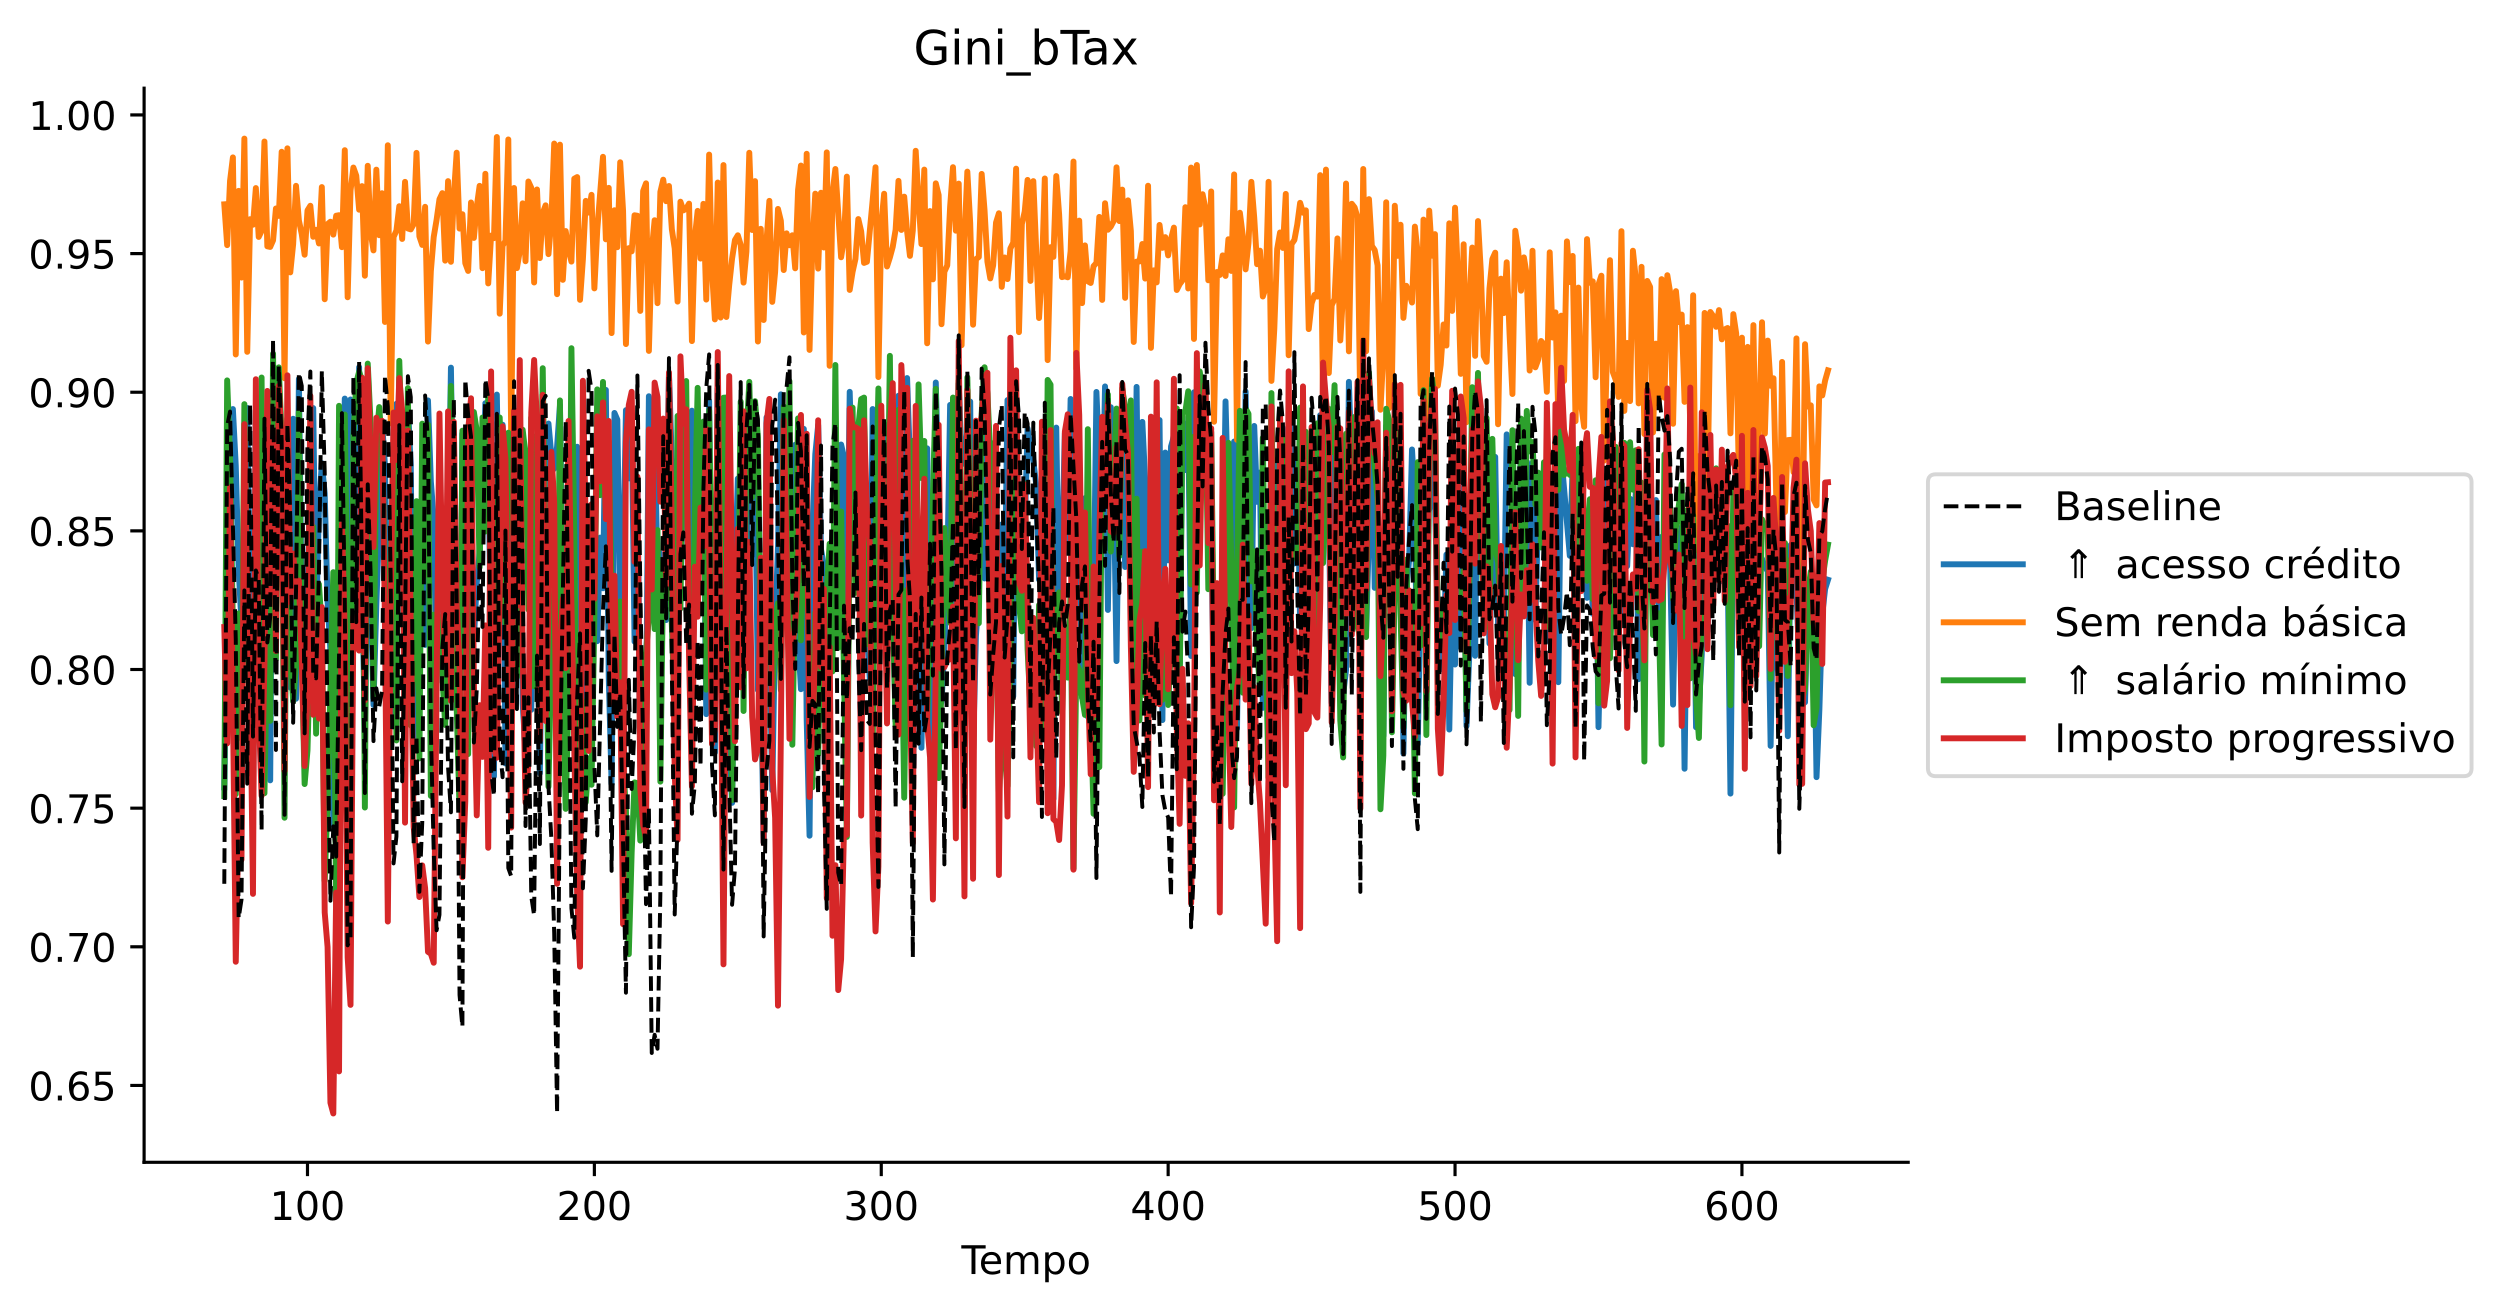 <?xml version="1.0" encoding="utf-8" standalone="no"?>
<!DOCTYPE svg PUBLIC "-//W3C//DTD SVG 1.1//EN"
  "http://www.w3.org/Graphics/SVG/1.1/DTD/svg11.dtd">
<!-- Created with matplotlib (https://matplotlib.org/) -->
<svg height="331.674pt" version="1.1" viewBox="0 0 632.625 331.674" width="632.625pt" xmlns="http://www.w3.org/2000/svg" xmlns:xlink="http://www.w3.org/1999/xlink">
 <defs>
  <style type="text/css">
*{stroke-linecap:butt;stroke-linejoin:round;}
  </style>
 </defs>
 <g id="figure_1">
  <g id="patch_1">
   <path d="M 0 331.674 
L 632.625 331.674 
L 632.625 0 
L 0 0 
z
" style="fill:#ffffff;"/>
  </g>
  <g id="axes_1">
   <g id="patch_2">
    <path d="M 36.466 294.118 
L 482.866 294.118 
L 482.866 22.318 
L 36.466 22.318 
z
" style="fill:#ffffff;"/>
   </g>
   <g id="line2d_1">
    <path clip-path="url(#p951bd636a4)" d="M 56.757 199.254 
L 57.483 151.377 
L 58.208 143.499 
L 58.934 103.512 
L 59.66 117.861 
L 60.386 143.908 
L 61.112 157.759 
L 61.838 147.443 
L 62.564 103.242 
L 64.016 202.615 
L 64.742 103.639 
L 65.468 109.021 
L 66.194 151.704 
L 66.92 155.386 
L 67.646 109.371 
L 68.372 197.465 
L 69.098 92.254 
L 69.824 123.156 
L 70.55 105.922 
L 71.276 107 
L 72.002 118.472 
L 72.728 119.376 
L 73.454 173.989 
L 74.18 105.968 
L 74.906 176.816 
L 75.632 95.905 
L 76.358 155.337 
L 77.084 153.824 
L 77.81 151.7 
L 78.536 119.429 
L 79.262 103.268 
L 79.988 158.393 
L 80.714 128.569 
L 81.44 117.199 
L 82.166 124.827 
L 82.892 152.156 
L 83.617 164.846 
L 84.343 208.786 
L 85.069 148.153 
L 85.795 152.739 
L 86.521 144.052 
L 87.247 100.86 
L 87.973 161.436 
L 88.699 101.09 
L 89.425 114.041 
L 90.151 158.815 
L 90.877 92.942 
L 91.603 145.351 
L 92.329 185.486 
L 93.055 126.587 
L 93.781 148.463 
L 94.507 178.379 
L 95.233 153.062 
L 95.959 132.346 
L 96.685 107.125 
L 97.411 117.54 
L 98.137 159.103 
L 99.589 183.916 
L 100.315 102.179 
L 101.041 156.073 
L 101.767 110.529 
L 102.493 108.847 
L 103.219 102.795 
L 103.945 117.687 
L 104.671 187.778 
L 105.397 149.596 
L 106.123 169.588 
L 106.849 122.133 
L 107.575 163.195 
L 108.301 101.328 
L 109.026 121.819 
L 109.752 131.238 
L 110.478 172.53 
L 111.204 133.262 
L 111.93 154.267 
L 112.656 153.448 
L 113.382 143.716 
L 114.108 93.032 
L 114.834 142.686 
L 115.56 166.662 
L 116.286 200.167 
L 117.012 109.784 
L 117.738 158.047 
L 118.464 156.365 
L 119.19 159.897 
L 119.916 161.66 
L 120.642 147.499 
L 121.368 140.011 
L 122.094 125.221 
L 122.82 102.035 
L 123.546 112.681 
L 124.272 166.221 
L 124.998 196.455 
L 125.724 99.852 
L 126.45 143.373 
L 127.176 107.472 
L 127.902 193.195 
L 128.628 151.905 
L 129.354 135.552 
L 130.08 115.689 
L 130.806 149.722 
L 131.532 100.541 
L 132.258 178.027 
L 132.984 190.086 
L 133.71 171.214 
L 134.436 179.604 
L 135.161 146.671 
L 135.887 147.27 
L 136.613 195.64 
L 137.339 142.49 
L 138.065 154.306 
L 138.791 107.18 
L 139.517 115.185 
L 140.243 118.616 
L 140.969 113.01 
L 141.695 102.576 
L 142.421 152.624 
L 143.147 149.475 
L 143.873 180.388 
L 144.599 162.642 
L 145.325 131.481 
L 146.051 113.052 
L 147.503 181.661 
L 148.229 174.605 
L 148.955 176.392 
L 149.681 134.652 
L 151.133 162.246 
L 151.859 136.045 
L 152.585 148.863 
L 153.311 98.67 
L 154.037 171.339 
L 154.763 198.322 
L 155.489 104.498 
L 156.215 106.194 
L 156.941 154.223 
L 157.667 144.402 
L 158.393 103.806 
L 159.119 121.058 
L 159.845 105.097 
L 160.57 162.353 
L 161.296 124.158 
L 162.022 189.367 
L 162.748 177.347 
L 163.474 183.393 
L 164.2 100.27 
L 164.926 108.452 
L 165.652 109.629 
L 166.378 144.083 
L 167.104 140.101 
L 167.83 150.503 
L 168.556 156.91 
L 169.282 94.712 
L 170.008 116.355 
L 170.734 145.375 
L 171.46 116.79 
L 172.186 109.907 
L 172.912 106.386 
L 173.638 122.146 
L 174.364 159.922 
L 175.09 103.926 
L 175.816 113.51 
L 176.542 108.013 
L 177.268 119.406 
L 177.994 114.91 
L 178.72 180.709 
L 179.446 101.477 
L 180.172 173.203 
L 180.898 190.397 
L 181.624 98.295 
L 182.35 145.762 
L 183.076 117.581 
L 183.802 112.247 
L 184.528 188.582 
L 185.254 203.153 
L 185.979 146.414 
L 186.705 121.113 
L 187.431 154.459 
L 188.157 144.766 
L 188.883 150.92 
L 189.609 111.977 
L 190.335 105.881 
L 191.061 116.323 
L 191.787 174.607 
L 192.513 167.306 
L 193.239 213.106 
L 193.965 105.651 
L 194.691 162.003 
L 195.417 199.94 
L 196.143 158.89 
L 196.869 138.39 
L 197.595 99.794 
L 198.321 154.885 
L 199.047 110.924 
L 199.773 131.917 
L 200.499 146.97 
L 201.225 112.549 
L 201.951 161.003 
L 202.677 174.394 
L 203.403 108.529 
L 204.129 182.162 
L 204.855 211.476 
L 205.581 133.613 
L 206.307 114.95 
L 207.033 107.589 
L 207.759 139.045 
L 208.485 143.151 
L 209.211 176.149 
L 209.937 155.955 
L 210.663 153.883 
L 212.114 133.759 
L 212.84 112.487 
L 213.566 115.652 
L 214.292 159.166 
L 215.018 99.153 
L 215.744 124.46 
L 216.47 111.295 
L 217.196 108.688 
L 217.922 171.334 
L 218.648 107.684 
L 219.374 160.268 
L 220.1 171.858 
L 220.826 103.508 
L 221.552 163.001 
L 222.278 155.99 
L 223.004 127.564 
L 223.73 107.372 
L 224.456 162.865 
L 225.182 127.684 
L 225.908 149.474 
L 226.634 182.465 
L 227.36 100.142 
L 228.086 118.342 
L 228.812 179.639 
L 229.538 95.67 
L 230.264 116.698 
L 230.99 198.847 
L 231.716 150.446 
L 232.442 144.761 
L 233.168 189.234 
L 234.62 113.454 
L 235.346 157.826 
L 236.072 195.135 
L 236.798 96.793 
L 237.523 123.837 
L 238.249 177.693 
L 238.975 163.921 
L 239.701 145.051 
L 240.427 102.465 
L 241.153 161.138 
L 241.879 144.353 
L 242.605 97.066 
L 243.331 115.914 
L 244.057 117.392 
L 244.783 108.645 
L 245.509 101.624 
L 246.235 189.788 
L 246.961 160.955 
L 247.687 150.715 
L 248.413 110.308 
L 249.139 146.375 
L 249.865 104.018 
L 250.591 153.334 
L 251.317 114.756 
L 252.043 121.234 
L 252.769 171.881 
L 253.495 132.713 
L 254.221 152.857 
L 254.947 101.25 
L 255.673 165.484 
L 256.399 176.182 
L 257.125 101.619 
L 257.851 146.898 
L 258.577 148.515 
L 259.303 133.891 
L 260.029 108.45 
L 260.755 113.059 
L 261.481 116.668 
L 262.207 122.637 
L 262.932 146.679 
L 263.658 139.287 
L 264.384 151.889 
L 265.11 167.06 
L 265.836 144.001 
L 266.562 202.17 
L 267.288 108.208 
L 268.014 155.551 
L 268.74 139.132 
L 269.466 109.597 
L 270.192 136.644 
L 270.918 100.964 
L 271.644 159.893 
L 272.37 131.251 
L 273.096 118.438 
L 273.822 176.496 
L 274.548 126.06 
L 275.274 181.359 
L 276.726 154.418 
L 277.452 99.187 
L 278.904 134.093 
L 279.63 97.785 
L 280.356 154.349 
L 281.082 103.042 
L 281.808 120.286 
L 282.534 167.283 
L 283.26 112.959 
L 283.986 111.195 
L 284.712 143.485 
L 285.438 124.552 
L 286.164 112.342 
L 286.89 155.392 
L 287.616 97.91 
L 288.342 161.862 
L 289.067 106.764 
L 289.793 121.761 
L 290.519 172.378 
L 291.245 171.46 
L 291.971 149.667 
L 292.697 161.174 
L 293.423 106.299 
L 294.149 182.214 
L 294.875 114.519 
L 295.601 141.796 
L 296.327 112.97 
L 297.053 110.443 
L 297.779 115.996 
L 298.505 167.739 
L 299.231 105.563 
L 299.957 118.941 
L 300.683 106.92 
L 301.409 165.998 
L 302.135 99.269 
L 302.861 121.296 
L 303.587 129.024 
L 305.039 111.105 
L 305.765 119.558 
L 306.491 130.259 
L 307.217 179.662 
L 307.943 197.038 
L 308.669 187.05 
L 309.395 148.423 
L 310.121 101.57 
L 310.847 128.944 
L 311.573 114.985 
L 312.299 111.736 
L 313.025 184.319 
L 313.751 133.793 
L 314.476 154.169 
L 315.202 99.092 
L 315.928 151.658 
L 316.654 158.956 
L 317.38 107.792 
L 318.106 126.999 
L 318.832 119.58 
L 319.558 179.121 
L 320.284 133.068 
L 321.01 156.461 
L 321.736 170.333 
L 322.462 160.2 
L 323.188 116.317 
L 323.914 161.054 
L 324.64 108.286 
L 325.366 114.413 
L 326.092 150.39 
L 326.818 107.411 
L 327.544 142.576 
L 328.27 114.216 
L 328.996 158.614 
L 329.722 136.743 
L 330.448 150.026 
L 331.174 114.351 
L 331.9 147.762 
L 332.626 125.94 
L 333.352 120.879 
L 334.078 105.061 
L 334.804 114.592 
L 335.53 111.321 
L 336.256 128.655 
L 336.982 177.835 
L 337.708 107.837 
L 338.434 118.02 
L 339.16 163.985 
L 339.885 175.817 
L 340.611 169.581 
L 341.337 96.626 
L 342.789 141.109 
L 343.515 142.302 
L 344.241 125.674 
L 344.967 145.51 
L 345.693 159.582 
L 346.419 135.29 
L 347.145 104.065 
L 347.871 148.755 
L 348.597 130.649 
L 349.323 166.883 
L 350.049 186.205 
L 350.775 107.826 
L 351.501 113.401 
L 352.227 172.785 
L 353.679 117.888 
L 354.405 109.667 
L 355.131 190.652 
L 355.857 148.9 
L 356.583 141.763 
L 357.309 113.744 
L 358.035 126.394 
L 358.761 188.281 
L 360.213 114.069 
L 360.939 109.626 
L 361.665 128.843 
L 362.391 115.584 
L 363.117 126.165 
L 363.843 157.797 
L 364.569 169.346 
L 365.295 163.716 
L 366.02 140.339 
L 366.746 184.607 
L 367.472 146.283 
L 368.198 168.155 
L 368.924 116.459 
L 369.65 163.858 
L 370.376 115.612 
L 371.102 183.719 
L 371.828 164.929 
L 372.554 112.077 
L 373.28 165.948 
L 374.006 102.268 
L 374.732 127.297 
L 375.458 143.782 
L 376.184 142.788 
L 376.91 162.832 
L 377.636 142.509 
L 378.362 115.62 
L 379.088 158.732 
L 379.814 161.568 
L 380.54 160.18 
L 381.266 109.921 
L 381.992 118.788 
L 382.718 123.825 
L 383.444 170.589 
L 384.17 160.261 
L 384.896 110.394 
L 385.622 121.176 
L 386.348 116.811 
L 387.074 172.778 
L 387.8 117.123 
L 388.526 156.832 
L 389.252 129.022 
L 389.978 124.181 
L 390.704 125.572 
L 391.429 122.35 
L 392.155 162.382 
L 392.881 124.062 
L 393.607 124.719 
L 394.333 172.627 
L 395.059 115.085 
L 397.237 140.636 
L 397.963 117.797 
L 398.689 135.397 
L 399.415 121.078 
L 400.141 124.007 
L 400.867 144.312 
L 401.593 151.287 
L 402.319 131.418 
L 403.045 155.314 
L 403.771 127.212 
L 404.497 184.006 
L 405.223 153.13 
L 405.949 161.916 
L 406.675 120.147 
L 407.401 132.279 
L 408.127 140.378 
L 408.853 120.146 
L 410.305 155.618 
L 411.031 122.53 
L 411.757 143.249 
L 412.483 126.21 
L 413.209 137.721 
L 413.935 124.616 
L 414.661 171.866 
L 415.387 129.116 
L 416.113 150.318 
L 416.838 127.39 
L 417.564 127.971 
L 418.29 136.637 
L 419.016 126.536 
L 419.742 155.198 
L 420.468 135.862 
L 421.194 139.888 
L 421.92 128.643 
L 422.646 144.008 
L 423.372 178.297 
L 424.098 141.913 
L 425.55 133.395 
L 426.276 194.524 
L 427.002 138.038 
L 427.728 166.647 
L 428.454 132.293 
L 429.18 184.032 
L 429.906 178.759 
L 430.632 165.632 
L 431.358 124.075 
L 432.084 159.705 
L 432.81 147.036 
L 433.536 130.754 
L 434.262 141.693 
L 434.988 138.893 
L 435.714 147.065 
L 436.44 142.894 
L 437.166 141.851 
L 437.892 200.813 
L 438.618 130.24 
L 439.344 142.706 
L 440.07 139.531 
L 440.796 141.165 
L 441.522 140.069 
L 442.248 155.485 
L 442.973 137.157 
L 443.699 139.965 
L 444.425 143.887 
L 445.151 140.555 
L 445.877 141.436 
L 446.603 143.576 
L 447.329 144.478 
L 448.055 188.752 
L 448.781 146.733 
L 449.507 168.327 
L 450.233 170.548 
L 450.959 143.139 
L 451.685 153.376 
L 452.411 186.298 
L 453.137 137.909 
L 453.863 145.937 
L 454.589 149.014 
L 455.315 168.424 
L 456.041 178.247 
L 456.767 177.693 
L 457.493 149.548 
L 458.219 156.128 
L 458.945 149.817 
L 459.671 196.658 
L 460.397 179.451 
L 461.123 155.384 
L 461.849 149.031 
L 462.575 146.719 
L 462.575 146.719 
" style="fill:none;stroke:#1f77b4;stroke-linecap:square;stroke-width:1.5;"/>
   </g>
   <g id="line2d_2">
    <path clip-path="url(#p951bd636a4)" d="M 56.757 51.702 
L 57.483 62.027 
L 58.208 45.787 
L 58.934 39.831 
L 59.66 89.695 
L 60.386 48.299 
L 61.112 70.236 
L 61.838 35.075 
L 62.564 89.029 
L 63.29 55.465 
L 64.016 56.872 
L 64.742 47.589 
L 65.468 59.955 
L 66.194 58.449 
L 66.92 35.813 
L 67.646 62.329 
L 68.372 62.484 
L 69.098 60.823 
L 69.824 52.761 
L 70.55 54.633 
L 71.276 38.406 
L 72.002 95.725 
L 72.728 37.538 
L 73.454 68.925 
L 74.18 61.797 
L 74.906 47.025 
L 75.632 55.785 
L 76.358 59.243 
L 77.084 64.454 
L 77.81 53.249 
L 78.536 52.071 
L 79.262 59.928 
L 79.988 58.151 
L 80.714 61.61 
L 81.44 47.342 
L 82.166 75.72 
L 82.892 56.712 
L 83.617 56.104 
L 84.343 59.371 
L 85.069 54.589 
L 85.795 54.456 
L 86.521 62.546 
L 87.247 38.007 
L 87.973 75.221 
L 88.699 48.226 
L 89.425 42.399 
L 90.151 44.451 
L 90.877 53.065 
L 91.603 47.097 
L 92.329 69.77 
L 93.055 41.953 
L 93.781 58.746 
L 94.507 63.365 
L 95.233 42.932 
L 95.959 59.523 
L 96.685 48.896 
L 97.411 81.472 
L 98.137 36.758 
L 98.863 107.113 
L 99.589 59.988 
L 100.315 58.337 
L 101.041 52.187 
L 101.767 60.467 
L 102.493 46.019 
L 103.219 57.819 
L 103.945 58.047 
L 104.671 56.743 
L 105.397 38.684 
L 106.123 59.818 
L 106.849 61.981 
L 107.575 52.333 
L 108.301 86.434 
L 109.026 68.615 
L 109.752 59.96 
L 110.478 55.631 
L 111.204 50.419 
L 111.93 48.877 
L 112.656 65.956 
L 113.382 45.837 
L 114.108 66.248 
L 114.834 49.542 
L 115.56 38.639 
L 116.286 57.84 
L 117.012 54.211 
L 117.738 66.597 
L 118.464 68.56 
L 119.19 51.237 
L 119.916 60.204 
L 120.642 52.295 
L 121.368 47.029 
L 122.094 67.861 
L 122.82 43.979 
L 123.546 71.72 
L 124.272 59.621 
L 124.998 60.263 
L 125.724 34.673 
L 126.45 79.375 
L 127.176 62.17 
L 127.902 60.976 
L 128.628 35.294 
L 129.354 110.743 
L 130.08 47.569 
L 130.806 67.842 
L 131.532 63.537 
L 132.258 51.457 
L 132.984 66.104 
L 133.71 45.931 
L 134.436 47.533 
L 135.161 71.482 
L 135.887 47.948 
L 136.613 65.308 
L 137.339 53.896 
L 138.065 51.956 
L 138.791 64.307 
L 139.517 55.882 
L 140.243 36.33 
L 140.969 74.44 
L 141.695 36.603 
L 142.421 70.811 
L 143.147 58.467 
L 143.873 63.189 
L 144.599 66.198 
L 145.325 45.219 
L 146.051 44.815 
L 146.777 75.875 
L 147.503 65.599 
L 148.229 50.83 
L 148.955 53.803 
L 149.681 49.302 
L 150.407 72.975 
L 151.133 58.235 
L 152.585 39.681 
L 153.311 60.553 
L 154.037 47.539 
L 154.763 84.287 
L 155.489 53.203 
L 156.215 62.556 
L 156.941 41.063 
L 157.667 53.311 
L 158.393 87.065 
L 159.119 62.79 
L 159.845 63.606 
L 160.57 54.477 
L 161.296 54.595 
L 162.022 78.673 
L 162.748 48.339 
L 163.474 46.389 
L 164.2 88.8 
L 164.926 63.343 
L 165.652 55.732 
L 166.378 76.715 
L 167.104 48.569 
L 167.83 45.47 
L 168.556 50.91 
L 169.282 47.064 
L 170.008 57.997 
L 170.734 62.892 
L 171.46 76.315 
L 172.186 51.04 
L 172.912 53.239 
L 173.638 52.817 
L 174.364 51.532 
L 175.09 86.31 
L 175.816 60.224 
L 176.542 53.364 
L 177.268 65.429 
L 177.994 51.583 
L 178.72 75.804 
L 179.446 39.121 
L 180.172 68.445 
L 180.898 80.825 
L 181.624 46.191 
L 182.35 80.361 
L 183.076 41.77 
L 183.802 80.213 
L 184.528 72.103 
L 185.254 65.41 
L 185.979 60.738 
L 186.705 59.543 
L 187.431 61.925 
L 188.157 71.516 
L 188.883 63.632 
L 189.609 38.659 
L 190.335 58.203 
L 191.061 45.837 
L 191.787 86.42 
L 192.513 57.899 
L 193.239 80.977 
L 193.965 61.014 
L 194.691 50.826 
L 195.417 76.389 
L 196.143 68.853 
L 196.869 52.874 
L 197.595 55.876 
L 198.321 68.334 
L 199.047 59.048 
L 199.773 62.059 
L 200.499 59.535 
L 201.225 67.894 
L 201.951 48.043 
L 202.677 41.899 
L 203.403 84.136 
L 204.129 38.918 
L 204.855 88.543 
L 205.581 61.914 
L 206.307 49.006 
L 207.033 67.971 
L 207.759 48.781 
L 208.485 62.631 
L 209.211 38.561 
L 209.937 92.569 
L 210.663 48.779 
L 211.389 42.766 
L 212.84 65.102 
L 213.566 60.473 
L 214.292 44.698 
L 215.018 73.365 
L 215.744 68.816 
L 216.47 65.519 
L 217.196 55.438 
L 217.922 58.555 
L 218.648 66.526 
L 219.374 66.24 
L 220.826 50.67 
L 221.552 42.322 
L 222.278 95.411 
L 223.004 56.792 
L 223.73 49.028 
L 224.456 67.434 
L 225.182 65.157 
L 225.908 62.456 
L 226.634 58.125 
L 227.36 45.775 
L 228.086 58.188 
L 228.812 49.761 
L 229.538 58.512 
L 230.264 64.753 
L 230.99 58.317 
L 231.716 38.159 
L 232.442 51.065 
L 233.168 61.763 
L 233.894 42.918 
L 234.62 86.869 
L 235.346 53.41 
L 236.072 70.691 
L 236.798 46.395 
L 237.523 49.348 
L 238.249 82.045 
L 238.975 68.765 
L 239.701 67.162 
L 240.427 52.319 
L 241.153 42.306 
L 241.879 58.376 
L 242.605 46.469 
L 243.331 87.357 
L 244.057 60.443 
L 244.783 43.434 
L 245.509 56.477 
L 246.235 82.166 
L 246.961 65.584 
L 247.687 65.04 
L 248.413 44.011 
L 249.139 53.216 
L 249.865 66.228 
L 250.591 70.453 
L 251.317 67.141 
L 252.043 56.323 
L 252.769 53.97 
L 253.495 72.584 
L 254.221 65.156 
L 254.947 70.618 
L 255.673 62.889 
L 256.399 61.417 
L 257.125 42.676 
L 257.851 84.051 
L 258.577 56.694 
L 259.303 53.534 
L 260.029 45.532 
L 260.755 71.081 
L 261.481 45.835 
L 262.932 80.477 
L 263.658 68.707 
L 264.384 45.167 
L 265.11 91.122 
L 265.836 62.548 
L 266.562 65.003 
L 267.288 44.554 
L 268.014 54.277 
L 268.74 70.127 
L 269.466 69.92 
L 270.192 70.172 
L 270.918 63.57 
L 271.644 40.881 
L 272.37 93.27 
L 273.096 55.833 
L 273.822 76.703 
L 274.548 62.098 
L 275.274 71.181 
L 276 71.603 
L 276.726 67.354 
L 277.452 66.549 
L 278.178 54.89 
L 278.904 75.894 
L 279.63 51.43 
L 280.356 58.139 
L 281.082 57.339 
L 281.808 55.947 
L 282.534 42.346 
L 283.26 55.944 
L 283.986 47.989 
L 284.712 75.368 
L 285.438 50.701 
L 286.164 58.458 
L 286.89 86.536 
L 287.616 66.202 
L 288.342 66.168 
L 289.067 61.746 
L 289.793 70.493 
L 290.519 47.002 
L 291.245 88.023 
L 291.971 68.41 
L 292.697 71.452 
L 293.423 56.919 
L 294.149 62.713 
L 294.875 60.012 
L 295.601 64.625 
L 296.327 60.454 
L 297.053 57.601 
L 297.779 73.38 
L 298.505 71.92 
L 299.231 70.941 
L 299.957 52.434 
L 300.683 72.997 
L 301.409 42.406 
L 302.135 85.772 
L 302.861 41.757 
L 303.587 56.794 
L 304.313 49.15 
L 305.039 52.77 
L 305.765 70.927 
L 306.491 48.452 
L 307.217 106.724 
L 307.943 68.838 
L 308.669 69.584 
L 309.395 64.628 
L 310.121 69.827 
L 310.847 60.54 
L 311.573 68.555 
L 312.299 44.139 
L 313.025 111.304 
L 313.751 53.835 
L 314.476 59.542 
L 315.202 68.161 
L 315.928 61.481 
L 316.654 46.019 
L 317.38 55.041 
L 318.106 66.86 
L 318.832 63.432 
L 319.558 75.027 
L 320.284 72.862 
L 321.01 46.015 
L 321.736 96.386 
L 322.462 83.209 
L 323.188 62.997 
L 323.914 58.829 
L 324.64 62.746 
L 325.366 49.07 
L 326.092 89.895 
L 326.818 61.781 
L 327.544 60.73 
L 328.27 56.812 
L 328.996 51.327 
L 329.722 53.826 
L 330.448 53.227 
L 331.174 83.276 
L 331.9 76.765 
L 332.626 74.64 
L 333.352 75.057 
L 334.078 44.321 
L 334.804 102.898 
L 335.53 42.917 
L 336.256 94.396 
L 336.982 77.267 
L 337.708 75.627 
L 338.434 60.332 
L 339.16 86.153 
L 339.885 74.069 
L 340.611 46.445 
L 341.337 88.903 
L 342.063 51.566 
L 342.789 52.495 
L 343.515 55.003 
L 344.241 104.51 
L 344.967 42.766 
L 345.693 88.889 
L 346.419 50.394 
L 347.145 62.234 
L 347.871 63.284 
L 348.597 67.163 
L 349.323 103.686 
L 350.049 89.616 
L 350.775 51.186 
L 351.501 103.271 
L 352.227 96.746 
L 352.953 52.056 
L 353.679 64.742 
L 354.405 56.869 
L 355.131 80.439 
L 355.857 72.324 
L 356.583 74.148 
L 357.309 76.56 
L 358.035 57.345 
L 358.761 64.198 
L 359.487 99.673 
L 360.213 55.569 
L 360.939 105.969 
L 361.665 53.299 
L 362.391 64.707 
L 363.117 59.246 
L 363.843 97.6 
L 364.569 92.295 
L 365.295 82.104 
L 366.02 87.443 
L 366.746 56.509 
L 367.472 78.676 
L 368.198 52.556 
L 368.924 69.73 
L 369.65 94.606 
L 370.376 61.813 
L 371.102 106.846 
L 371.828 75.679 
L 372.554 62.646 
L 373.28 90.045 
L 374.006 55.947 
L 374.732 68.876 
L 375.458 90.115 
L 376.184 91.553 
L 376.91 73.043 
L 377.636 65.567 
L 378.362 63.941 
L 379.088 107.356 
L 379.814 70.519 
L 380.54 79.217 
L 381.266 66.375 
L 381.992 84.473 
L 382.718 99.703 
L 383.444 58.396 
L 384.17 63.225 
L 384.896 73.556 
L 385.622 65.13 
L 386.348 69.626 
L 387.074 93.769 
L 387.8 63.454 
L 388.526 92.956 
L 389.252 90.978 
L 389.978 86.294 
L 390.704 87.175 
L 391.429 99.141 
L 392.155 63.848 
L 392.881 85.406 
L 393.607 79.051 
L 394.333 105.216 
L 395.059 79.883 
L 395.785 96.396 
L 396.511 61.084 
L 397.237 71.374 
L 397.963 64.769 
L 398.689 106.571 
L 399.415 72.778 
L 400.141 102.652 
L 400.867 108.004 
L 401.593 60.511 
L 402.319 71.561 
L 403.045 71.201 
L 403.771 95.471 
L 404.497 72.004 
L 405.223 69.767 
L 405.949 116.556 
L 406.675 87.708 
L 407.401 65.84 
L 408.127 94.149 
L 408.853 96.137 
L 409.579 100.445 
L 410.305 58.504 
L 411.031 103.981 
L 411.757 86.786 
L 412.483 101.497 
L 413.209 63.447 
L 413.935 70.493 
L 414.661 102.074 
L 415.387 67.522 
L 416.113 109.835 
L 416.838 71.094 
L 417.564 72.611 
L 418.29 109.427 
L 419.016 86.962 
L 419.742 102.179 
L 420.468 70.64 
L 421.194 100.636 
L 421.92 69.647 
L 422.646 74.065 
L 423.372 107.239 
L 424.098 73.677 
L 424.824 81.495 
L 425.55 79.611 
L 426.276 101.697 
L 427.002 82.783 
L 427.728 107.873 
L 428.454 74.714 
L 429.18 139.216 
L 429.906 115.424 
L 430.632 119.456 
L 431.358 79.191 
L 432.084 123.864 
L 432.81 78.949 
L 433.536 79.998 
L 434.262 82.703 
L 434.988 78.475 
L 435.714 85.874 
L 436.44 83.358 
L 437.166 83.001 
L 437.892 109.653 
L 438.618 79.49 
L 439.344 84.42 
L 440.07 123.511 
L 440.796 85.449 
L 441.522 136.667 
L 442.248 87.784 
L 442.973 126.658 
L 443.699 82.273 
L 444.425 127.53 
L 445.151 107.103 
L 445.877 81.544 
L 446.603 109.717 
L 447.329 86.187 
L 448.055 97.626 
L 448.781 95.723 
L 449.507 127.069 
L 450.233 152.553 
L 450.959 91.591 
L 451.685 129.572 
L 452.411 111.371 
L 453.137 111.297 
L 453.863 119.493 
L 454.589 85.633 
L 455.315 151.398 
L 456.041 148.231 
L 456.767 87.097 
L 457.493 102.887 
L 458.219 102.568 
L 458.945 126.391 
L 459.671 127.888 
L 460.397 97.775 
L 461.123 100.067 
L 461.849 96.283 
L 462.575 93.72 
L 462.575 93.72 
" style="fill:none;stroke:#ff7f0e;stroke-linecap:square;stroke-width:1.5;"/>
   </g>
   <g id="line2d_3">
    <path clip-path="url(#p951bd636a4)" d="M 56.757 201.458 
L 57.483 96.262 
L 58.208 115.7 
L 59.66 200.971 
L 60.386 155.247 
L 61.112 186.845 
L 61.838 102.275 
L 62.564 153.428 
L 63.29 195.999 
L 64.016 173.137 
L 64.742 138.682 
L 65.468 164.63 
L 66.194 95.531 
L 66.92 200.723 
L 67.646 160.423 
L 68.372 182.407 
L 69.098 89.518 
L 69.824 166.728 
L 70.55 92.959 
L 71.276 110.692 
L 72.002 206.923 
L 72.728 106.021 
L 73.454 165.115 
L 74.18 177.466 
L 74.906 168.343 
L 75.632 104.24 
L 76.358 164.903 
L 77.084 198.401 
L 77.81 189.898 
L 79.262 133.344 
L 79.988 185.651 
L 80.714 147.867 
L 81.44 159.072 
L 82.166 222.855 
L 82.892 202.84 
L 84.343 144.791 
L 85.069 231.626 
L 85.795 102.695 
L 86.521 169.169 
L 87.247 104.895 
L 88.699 214.202 
L 89.425 110.423 
L 90.151 96.832 
L 90.877 94.055 
L 91.603 96.232 
L 92.329 204.345 
L 93.055 92.01 
L 93.781 107.091 
L 94.507 176.613 
L 95.233 111.751 
L 95.959 103.013 
L 96.685 112.819 
L 97.411 146.258 
L 98.137 152.943 
L 98.863 143.902 
L 99.589 113.168 
L 100.315 187.365 
L 101.041 91.31 
L 101.767 115.177 
L 102.493 167.11 
L 103.219 98.204 
L 103.945 183.56 
L 104.671 165.699 
L 105.397 126.824 
L 106.123 191.912 
L 106.849 107.205 
L 107.575 145.593 
L 108.301 107.483 
L 109.026 201.401 
L 109.752 155.545 
L 110.478 167.527 
L 111.204 156.123 
L 111.93 171.092 
L 112.656 183.452 
L 113.382 156.235 
L 114.108 97.665 
L 115.56 179.12 
L 116.286 204.669 
L 117.012 108.981 
L 118.464 190.82 
L 119.19 128.598 
L 119.916 104.266 
L 120.642 108.959 
L 121.368 143.557 
L 122.094 105.66 
L 122.82 134.5 
L 123.546 100.126 
L 124.272 112.991 
L 124.998 178.754 
L 126.45 105.649 
L 127.902 157.716 
L 128.628 109.502 
L 129.354 118.346 
L 130.08 141.746 
L 130.806 171.315 
L 131.532 147.123 
L 132.258 108.757 
L 132.984 114.937 
L 133.71 154.219 
L 134.436 105.759 
L 135.161 173.649 
L 135.887 110.227 
L 136.613 161.631 
L 137.339 93.18 
L 138.791 199.028 
L 139.517 165.919 
L 140.243 149.152 
L 140.969 180.391 
L 141.695 101.328 
L 142.421 177.581 
L 143.147 204.685 
L 143.873 175.563 
L 144.599 88.12 
L 145.325 134.896 
L 146.051 203.876 
L 146.777 178.211 
L 147.503 177.484 
L 148.229 203.005 
L 148.955 191.907 
L 149.681 198.576 
L 150.407 156.023 
L 151.133 98.531 
L 151.859 125.312 
L 152.585 96.646 
L 153.311 129.876 
L 154.037 111.731 
L 154.763 149.506 
L 155.489 151.137 
L 156.215 178.028 
L 156.941 152.188 
L 157.667 192.993 
L 158.393 204.843 
L 159.119 241.451 
L 159.845 215.653 
L 160.57 197.988 
L 161.296 198.184 
L 162.022 212.712 
L 162.748 166.044 
L 163.474 165.254 
L 164.2 155.909 
L 164.926 144.731 
L 165.652 159.191 
L 166.378 134.136 
L 167.104 197.791 
L 167.83 142.601 
L 168.556 148.58 
L 169.282 141.429 
L 170.008 158.079 
L 170.734 180.179 
L 171.46 105.256 
L 172.186 153.97 
L 172.912 101.464 
L 173.638 96.422 
L 174.364 158.371 
L 175.09 184.636 
L 175.816 130.55 
L 176.542 98.149 
L 177.268 143.943 
L 177.994 106.686 
L 178.72 174.511 
L 179.446 103.856 
L 180.172 154.77 
L 180.898 147.022 
L 181.624 106.29 
L 182.35 162.488 
L 183.076 100.643 
L 183.802 100.601 
L 184.528 141.875 
L 185.254 202.461 
L 185.979 158.808 
L 186.705 158.844 
L 187.431 101.641 
L 188.157 179.918 
L 188.883 110.9 
L 189.609 96.638 
L 190.335 125.843 
L 191.061 101.522 
L 191.787 110.649 
L 192.513 166.019 
L 193.239 204.172 
L 193.965 124.214 
L 195.417 176.738 
L 196.143 157.981 
L 196.869 152.639 
L 197.595 174.594 
L 198.321 102.9 
L 199.047 153.672 
L 199.773 96.479 
L 200.499 188.457 
L 201.951 105.866 
L 202.677 162.042 
L 203.403 130.007 
L 204.129 140.147 
L 204.855 177.165 
L 205.581 199.233 
L 206.307 155.054 
L 207.033 190.803 
L 207.759 154.918 
L 208.485 176.666 
L 209.211 149.597 
L 209.937 137.582 
L 210.663 169.907 
L 211.389 92.358 
L 212.114 163.929 
L 212.84 129.425 
L 214.292 211.783 
L 215.018 131.734 
L 215.744 103.156 
L 216.47 150.031 
L 217.196 107.984 
L 217.922 100.993 
L 218.648 100.611 
L 219.374 163.003 
L 220.1 153.245 
L 220.826 188.76 
L 221.552 133.251 
L 222.278 98.308 
L 223.004 127.235 
L 223.73 147.183 
L 224.456 146.551 
L 225.182 90.047 
L 225.908 153.253 
L 226.634 183.659 
L 227.36 103.71 
L 228.812 201.852 
L 229.538 149.238 
L 230.264 170.79 
L 230.99 111.544 
L 231.716 151.341 
L 232.442 97.277 
L 233.168 120.954 
L 233.894 111.587 
L 234.62 182.227 
L 235.346 158.574 
L 236.072 125.607 
L 236.798 98.396 
L 237.523 196.893 
L 238.249 173.307 
L 238.975 133.637 
L 239.701 147.606 
L 240.427 157.63 
L 241.153 100.606 
L 241.879 132.599 
L 242.605 96.327 
L 244.057 186.621 
L 244.783 95.507 
L 245.509 129.965 
L 246.235 189.688 
L 246.961 106.903 
L 247.687 157.696 
L 248.413 104.504 
L 249.139 92.938 
L 249.865 99.535 
L 250.591 114.876 
L 251.317 112.18 
L 252.043 152.642 
L 252.769 200.24 
L 253.495 188.239 
L 254.221 191.138 
L 254.947 198.876 
L 255.673 167.179 
L 256.399 113.512 
L 257.125 139.248 
L 257.851 152.799 
L 258.577 159.76 
L 259.303 122.35 
L 260.029 164.294 
L 260.755 179.135 
L 261.481 160.1 
L 262.207 188.778 
L 262.932 153.105 
L 263.658 184.443 
L 264.384 176.116 
L 265.11 96.151 
L 265.836 97.325 
L 266.562 182.343 
L 267.288 152.244 
L 268.014 149.916 
L 268.74 180.315 
L 269.466 158.562 
L 270.192 171.473 
L 270.918 149.522 
L 271.644 219.734 
L 272.37 167.929 
L 273.096 169.45 
L 273.822 176.442 
L 274.548 180.911 
L 275.274 108.606 
L 276 178.872 
L 276.726 205.931 
L 277.452 168.06 
L 278.178 194.126 
L 278.904 109.237 
L 279.63 127.626 
L 280.356 99.821 
L 281.082 139.561 
L 282.534 103.394 
L 283.26 140.721 
L 283.986 98.361 
L 284.712 103.201 
L 285.438 110.856 
L 286.164 101.326 
L 286.89 192.119 
L 287.616 126.198 
L 288.342 182.293 
L 289.067 139.582 
L 289.793 176.03 
L 290.519 168.09 
L 291.245 175.886 
L 291.971 151.912 
L 292.697 177.848 
L 293.423 168.8 
L 294.149 177.088 
L 294.875 154.291 
L 295.601 178.398 
L 296.327 163.111 
L 297.053 125.128 
L 297.779 103.364 
L 298.505 175.864 
L 299.231 104.344 
L 299.957 104.147 
L 300.683 99.006 
L 301.409 147.898 
L 302.135 110.479 
L 302.861 149.927 
L 303.587 93.99 
L 304.313 98.86 
L 305.039 98.6 
L 305.765 149.097 
L 306.491 109.33 
L 307.217 166.403 
L 307.943 197.008 
L 308.669 173.916 
L 309.395 200.863 
L 310.847 112.05 
L 311.573 141.705 
L 312.299 204.314 
L 313.025 145.174 
L 313.751 103.96 
L 314.476 175.284 
L 315.202 103.413 
L 315.928 104.693 
L 316.654 147.106 
L 317.38 139.509 
L 318.106 163.986 
L 318.832 174.237 
L 319.558 110.815 
L 320.284 163.744 
L 321.01 196.75 
L 321.736 99.472 
L 322.462 155.029 
L 323.188 201.747 
L 323.914 107.974 
L 324.64 111.132 
L 325.366 145.845 
L 326.092 136.552 
L 326.818 141.809 
L 327.544 139.338 
L 328.27 141.323 
L 328.996 103.144 
L 329.722 148.64 
L 330.448 109.264 
L 331.174 152.259 
L 331.9 145.18 
L 332.626 165.757 
L 333.352 107.127 
L 334.078 141.633 
L 334.804 142.478 
L 335.53 125.089 
L 336.256 103.458 
L 336.982 114.432 
L 337.708 97.469 
L 338.434 134.008 
L 339.16 182.365 
L 339.885 191.669 
L 340.611 109.773 
L 341.337 136.572 
L 342.063 155.898 
L 342.789 105.497 
L 343.515 158.616 
L 344.241 161.319 
L 344.967 94.346 
L 345.693 161.204 
L 346.419 94.292 
L 347.145 110.699 
L 347.871 117.707 
L 348.597 126.341 
L 349.323 204.782 
L 350.049 191.216 
L 350.775 103.441 
L 351.501 106.143 
L 352.227 185.313 
L 353.679 108.186 
L 354.405 155.157 
L 355.131 184.168 
L 355.857 141.618 
L 356.583 167.136 
L 357.309 151.753 
L 358.035 200.786 
L 358.761 116.94 
L 359.487 163.326 
L 360.213 98.723 
L 360.939 185.995 
L 361.665 118.295 
L 362.391 95.831 
L 363.117 102.125 
L 363.843 159.141 
L 364.569 162.909 
L 365.295 153.864 
L 366.02 151.966 
L 366.746 152.094 
L 367.472 155.787 
L 368.198 152.353 
L 368.924 153.841 
L 369.65 152.274 
L 370.376 144.406 
L 371.102 179.934 
L 371.828 146.388 
L 372.554 97.985 
L 373.28 117.894 
L 374.006 94.367 
L 374.732 135.702 
L 375.458 154.723 
L 376.184 105.794 
L 376.91 158.958 
L 377.636 111.054 
L 378.362 138.491 
L 379.088 142.392 
L 379.814 159.278 
L 380.54 171.838 
L 381.266 157.621 
L 381.992 179.645 
L 382.718 108.866 
L 383.444 140.65 
L 384.17 181.161 
L 384.896 105.932 
L 385.622 155.237 
L 386.348 103.985 
L 387.074 114.229 
L 387.8 111.864 
L 388.526 127.68 
L 389.252 119.602 
L 389.978 138.543 
L 390.704 116.983 
L 391.429 121.584 
L 392.155 158.864 
L 392.881 144.772 
L 393.607 112.102 
L 394.333 123.951 
L 395.059 102.427 
L 395.785 120.193 
L 396.511 118.991 
L 397.237 120.157 
L 397.963 116.543 
L 398.689 166.67 
L 399.415 113.59 
L 400.141 116.343 
L 401.593 146.98 
L 402.319 126.318 
L 403.045 151.602 
L 403.771 121.542 
L 404.497 177.961 
L 405.223 148.273 
L 405.949 137.019 
L 406.675 147.817 
L 407.401 166.574 
L 408.127 144.18 
L 408.853 113.07 
L 409.579 116.989 
L 410.305 141.112 
L 411.031 112.062 
L 411.757 131.479 
L 412.483 111.904 
L 413.209 123.915 
L 413.935 113.939 
L 414.661 154.644 
L 415.387 122.108 
L 416.113 192.705 
L 416.838 114.12 
L 417.564 131.545 
L 418.29 160.705 
L 419.016 155.383 
L 419.742 155.171 
L 420.468 188.387 
L 421.194 115.013 
L 421.92 120.027 
L 422.646 128.532 
L 423.372 151.633 
L 424.098 133.337 
L 425.55 122.511 
L 426.276 166.984 
L 427.002 129.001 
L 427.728 171.654 
L 428.454 130.478 
L 429.18 176.53 
L 429.906 186.743 
L 430.632 154.474 
L 431.358 157.623 
L 432.084 134.451 
L 432.81 122.771 
L 433.536 126.514 
L 434.262 118.512 
L 434.988 132.646 
L 435.714 130.925 
L 436.44 142.437 
L 437.166 133.003 
L 437.892 178.466 
L 438.618 123.79 
L 439.344 127.663 
L 440.07 136.973 
L 440.796 130.716 
L 441.522 131.233 
L 442.248 148.26 
L 442.973 134.339 
L 443.699 130.721 
L 444.425 142.192 
L 445.151 163.528 
L 445.877 131.439 
L 447.329 134.59 
L 448.055 171.766 
L 448.781 140.892 
L 449.507 156.022 
L 450.233 164.288 
L 450.959 145.306 
L 451.685 137.414 
L 452.411 171.055 
L 453.137 141.617 
L 453.863 143.206 
L 454.589 138.727 
L 455.315 150.203 
L 456.041 177.253 
L 456.767 173.959 
L 457.493 150.019 
L 458.219 144.642 
L 458.945 183.528 
L 459.671 179.131 
L 460.397 147.651 
L 461.123 147.01 
L 461.849 141.891 
L 462.575 137.831 
L 462.575 137.831 
" style="fill:none;stroke:#2ca02c;stroke-linecap:square;stroke-width:1.5;"/>
   </g>
   <g id="line2d_4">
    <path clip-path="url(#p951bd636a4)" d="M 56.757 158.672 
L 57.483 188.114 
L 58.208 123.378 
L 58.934 177.984 
L 59.66 243.369 
L 60.386 205.342 
L 61.112 217.52 
L 61.838 107.328 
L 62.564 146.11 
L 63.29 169.308 
L 64.016 226.194 
L 64.742 95.968 
L 65.468 179.838 
L 66.194 201.355 
L 66.92 168.026 
L 67.646 98.929 
L 68.372 150.476 
L 69.098 110.736 
L 69.824 164.731 
L 70.55 97.615 
L 71.276 111.761 
L 72.002 195.041 
L 72.728 94.976 
L 73.454 152.38 
L 74.18 140.068 
L 74.906 148.455 
L 75.632 146.938 
L 76.358 166.995 
L 77.084 193.844 
L 77.81 175.958 
L 78.536 100.174 
L 79.262 180.871 
L 79.988 162.051 
L 80.714 181.836 
L 81.44 153.631 
L 82.166 230.89 
L 82.892 239.639 
L 83.617 279.067 
L 84.343 281.764 
L 85.069 225.867 
L 85.795 271.115 
L 86.521 132.581 
L 87.247 159.63 
L 87.973 242.266 
L 88.699 254.286 
L 89.425 156.149 
L 90.151 162.515 
L 90.877 164.632 
L 91.603 95.588 
L 92.329 177.192 
L 93.055 93.163 
L 94.507 138.437 
L 95.233 105.708 
L 95.959 108.792 
L 96.685 106.483 
L 97.411 158.166 
L 98.137 233.196 
L 98.863 154.096 
L 99.589 104.38 
L 100.315 116.39 
L 101.041 95.676 
L 101.767 104.236 
L 102.493 208.165 
L 103.219 108.938 
L 104.671 209.26 
L 105.397 216.424 
L 106.123 226.996 
L 106.849 218.99 
L 107.575 224.718 
L 108.301 240.858 
L 109.026 241.336 
L 109.752 243.622 
L 111.204 104.646 
L 111.93 146.713 
L 112.656 167.819 
L 113.382 104.109 
L 114.108 177.362 
L 114.834 106.732 
L 115.56 153.209 
L 116.286 168.657 
L 117.012 221.986 
L 117.738 202.768 
L 118.464 108.859 
L 119.19 100.79 
L 119.916 172.457 
L 120.642 206.335 
L 121.368 178.445 
L 122.094 191.526 
L 122.82 158.259 
L 123.546 214.53 
L 124.272 93.994 
L 124.998 189.346 
L 125.724 191.737 
L 127.176 107.883 
L 127.902 116.083 
L 129.354 209.417 
L 130.08 103.876 
L 130.806 153.34 
L 131.532 91.127 
L 132.258 164.974 
L 132.984 203.08 
L 133.71 192.93 
L 134.436 104.374 
L 135.161 91.097 
L 135.887 106.914 
L 136.613 187.256 
L 137.339 99.903 
L 138.065 182.443 
L 138.791 155.122 
L 139.517 114.365 
L 140.243 127.117 
L 140.969 223.645 
L 141.695 165.883 
L 142.421 151.468 
L 143.147 169.05 
L 143.873 106.532 
L 144.599 152.937 
L 146.051 226.542 
L 146.777 244.614 
L 147.503 96.355 
L 148.229 133.225 
L 148.955 190.024 
L 149.681 127.611 
L 150.407 151.526 
L 151.133 105.348 
L 151.859 121.775 
L 152.585 101.825 
L 153.311 131.365 
L 154.037 106.522 
L 154.763 177.779 
L 155.489 145.675 
L 156.215 181.41 
L 156.941 172.645 
L 157.667 233.861 
L 158.393 111.697 
L 159.119 102.45 
L 159.845 99.143 
L 160.57 142.146 
L 161.296 120.626 
L 162.022 199.475 
L 162.748 208.793 
L 163.474 212.071 
L 164.2 108.652 
L 164.926 149.17 
L 165.652 96.82 
L 166.378 100.445 
L 167.104 126.942 
L 167.83 105.923 
L 168.556 148.104 
L 169.282 94.242 
L 170.008 132.912 
L 170.734 195.823 
L 171.46 212.534 
L 172.186 90.176 
L 172.912 107.239 
L 173.638 103.574 
L 174.364 166.251 
L 175.09 198.97 
L 175.816 143.406 
L 176.542 156.061 
L 177.268 128.441 
L 177.994 138.43 
L 178.72 108.566 
L 179.446 136.158 
L 180.172 188.258 
L 180.898 184.608 
L 181.624 89.088 
L 182.35 156.576 
L 183.076 244.026 
L 183.802 153.587 
L 184.528 95.166 
L 185.254 146.879 
L 185.979 187.571 
L 186.705 133.789 
L 187.431 173.921 
L 188.157 104.084 
L 188.883 169.112 
L 189.609 137.119 
L 190.335 181.513 
L 191.061 192.168 
L 191.787 189.147 
L 192.513 141.15 
L 193.239 213.289 
L 193.965 107.15 
L 194.691 100.951 
L 195.417 194.693 
L 196.143 206.994 
L 196.869 254.475 
L 197.595 186.025 
L 198.321 106.257 
L 199.047 139.864 
L 199.773 186.957 
L 200.499 162.944 
L 201.225 157.877 
L 201.951 143.421 
L 202.677 105.007 
L 203.403 140.463 
L 204.129 109.772 
L 204.855 201.67 
L 206.307 166.281 
L 207.033 106.355 
L 207.759 168.829 
L 208.485 149.009 
L 209.211 227.321 
L 209.937 163.698 
L 210.663 236.788 
L 211.389 218.941 
L 212.114 250.541 
L 212.84 242.735 
L 213.566 210.148 
L 214.292 211.257 
L 215.018 103.411 
L 215.744 108.126 
L 216.47 108.111 
L 217.196 108.544 
L 217.922 206.379 
L 218.648 106.36 
L 219.374 129.264 
L 220.1 137.49 
L 220.826 213.237 
L 221.552 235.696 
L 222.278 219.291 
L 223.004 102.67 
L 223.73 137.376 
L 224.456 183.065 
L 225.182 108.027 
L 225.908 96.977 
L 226.634 147.044 
L 227.36 185.895 
L 228.086 92.387 
L 228.812 107.664 
L 229.538 98.146 
L 230.264 175.15 
L 230.99 213.281 
L 231.716 102.721 
L 232.442 169.24 
L 233.168 141.974 
L 233.894 121.151 
L 234.62 182.968 
L 235.346 191.7 
L 236.072 227.625 
L 237.523 107.499 
L 238.249 169.327 
L 238.975 168.822 
L 239.701 167.131 
L 240.427 166.785 
L 241.153 153.508 
L 241.879 212.139 
L 242.605 86.282 
L 244.057 226.828 
L 244.783 98.65 
L 245.509 144.822 
L 246.235 222.362 
L 246.961 106.447 
L 247.687 109.15 
L 248.413 105.292 
L 249.139 95.478 
L 249.865 94.348 
L 250.591 187.162 
L 251.317 160.495 
L 252.043 107.781 
L 252.769 221.433 
L 253.495 143.2 
L 254.221 171.972 
L 254.947 206.62 
L 255.673 85.473 
L 256.399 120.083 
L 257.125 93.714 
L 257.851 147.23 
L 258.577 149.488 
L 259.303 122.612 
L 260.029 151.094 
L 260.755 191.655 
L 261.481 156.35 
L 262.207 177.587 
L 262.932 202.996 
L 263.658 106.714 
L 264.384 132.092 
L 265.11 205.782 
L 265.836 108.84 
L 266.562 207.277 
L 267.288 207.972 
L 268.014 212.565 
L 268.74 198.693 
L 269.466 109.194 
L 270.192 104.833 
L 270.918 126.562 
L 271.644 220.065 
L 272.37 89.296 
L 273.096 105.005 
L 273.822 153.792 
L 274.548 129.702 
L 275.274 172.427 
L 276 195.917 
L 276.726 143.365 
L 277.452 180.864 
L 278.178 136.281 
L 278.904 105.487 
L 279.63 126.194 
L 280.356 102.226 
L 281.082 134.404 
L 281.808 134.932 
L 282.534 113.146 
L 283.26 133.122 
L 283.986 97.196 
L 284.712 107.042 
L 285.438 114.511 
L 286.164 163.535 
L 286.89 195.314 
L 287.616 180.237 
L 288.342 157.071 
L 289.067 152.606 
L 289.793 139.472 
L 290.519 199.181 
L 291.245 105.433 
L 291.971 178.379 
L 292.697 96.753 
L 293.423 178.201 
L 294.149 154.488 
L 294.875 143.944 
L 295.601 174.404 
L 296.327 161.436 
L 297.053 95.854 
L 297.779 183.942 
L 298.505 208.477 
L 299.231 169.266 
L 299.957 196.323 
L 300.683 183.045 
L 301.409 228.594 
L 302.135 187.771 
L 302.861 89.365 
L 303.587 143.098 
L 304.313 105.495 
L 305.039 97.199 
L 305.765 137.439 
L 306.491 108.385 
L 307.217 202.508 
L 307.943 147.565 
L 308.669 230.902 
L 309.395 110.813 
L 310.121 169.7 
L 310.847 179.245 
L 311.573 209.272 
L 312.299 186.397 
L 313.025 174.058 
L 313.751 169.803 
L 314.476 137.817 
L 315.202 177.038 
L 315.928 155.532 
L 316.654 198.337 
L 317.38 173.857 
L 318.106 193.337 
L 318.832 203.015 
L 320.284 233.731 
L 321.01 195.503 
L 321.736 102.852 
L 322.462 205.319 
L 323.188 238.172 
L 323.914 104.736 
L 324.64 138.982 
L 325.366 198.702 
L 326.092 93.973 
L 326.818 170.341 
L 327.544 159.75 
L 328.27 175.268 
L 328.996 234.864 
L 329.722 97.785 
L 330.448 184.504 
L 331.174 183.072 
L 331.9 108.055 
L 332.626 180.269 
L 333.352 181.58 
L 334.078 152.534 
L 334.804 91.749 
L 335.53 101.248 
L 336.256 108.054 
L 336.982 182.812 
L 337.708 157.204 
L 338.434 108.008 
L 339.16 108.41 
L 339.885 152.419 
L 340.611 155.386 
L 341.337 104.169 
L 342.063 160.672 
L 342.789 137.35 
L 343.515 96.637 
L 344.241 204.576 
L 344.967 86.196 
L 345.693 149.142 
L 346.419 95.78 
L 347.145 107.037 
L 347.871 114.785 
L 348.597 106.865 
L 349.323 171.105 
L 350.049 157.329 
L 350.775 109.504 
L 351.501 128.044 
L 352.227 179.977 
L 352.953 97.204 
L 353.679 107.993 
L 354.405 97.394 
L 355.131 175.074 
L 355.857 177.298 
L 356.583 149.422 
L 357.309 177.341 
L 358.035 186.392 
L 358.761 154.996 
L 359.487 157.808 
L 360.213 101.45 
L 360.939 174.933 
L 361.665 108.775 
L 362.391 102.167 
L 363.117 98.429 
L 363.843 184.427 
L 364.569 195.724 
L 365.295 177.906 
L 366.02 150.603 
L 366.746 160.201 
L 367.472 98.893 
L 368.198 156.894 
L 368.924 122.695 
L 369.65 100.33 
L 370.376 105.749 
L 371.102 164.913 
L 372.554 108.612 
L 373.28 142.627 
L 374.006 96.527 
L 374.732 102.933 
L 375.458 160.286 
L 376.184 143.3 
L 376.91 148.789 
L 377.636 175.689 
L 378.362 178.973 
L 379.088 176.447 
L 379.814 138.159 
L 381.266 189.213 
L 381.992 173.7 
L 382.718 147.246 
L 383.444 129.623 
L 384.17 167.06 
L 384.896 150.43 
L 385.622 155.993 
L 386.348 144.292 
L 387.074 152.174 
L 387.8 137.711 
L 389.252 167.15 
L 389.978 176.097 
L 390.704 165.503 
L 391.429 101.962 
L 392.155 131.094 
L 392.881 193.224 
L 393.607 102.27 
L 394.333 107.927 
L 395.059 93.06 
L 395.785 108.737 
L 396.511 112.586 
L 397.237 119.109 
L 397.963 104.988 
L 398.689 191.646 
L 399.415 139.601 
L 400.141 149.583 
L 400.867 114.808 
L 401.593 109.608 
L 402.319 123.196 
L 403.045 123.456 
L 403.771 166.109 
L 404.497 121.491 
L 405.223 110.556 
L 405.949 178.559 
L 406.675 172.301 
L 407.401 101.573 
L 408.127 110.984 
L 408.853 148.397 
L 409.579 169.642 
L 410.305 112.112 
L 411.031 112.895 
L 411.757 184.2 
L 412.483 157.609 
L 413.209 145.35 
L 413.935 148.987 
L 414.661 113.672 
L 415.387 148.432 
L 416.113 167.101 
L 416.838 98.655 
L 417.564 103.675 
L 418.29 152.389 
L 419.016 139.665 
L 419.742 151.977 
L 420.468 151.629 
L 421.194 142.529 
L 421.92 98.293 
L 422.646 141.863 
L 423.372 145.443 
L 424.098 154.52 
L 424.824 140.319 
L 425.55 183.697 
L 426.276 162.505 
L 427.002 178.417 
L 427.728 98.075 
L 428.454 160.044 
L 429.18 165.485 
L 429.906 157.084 
L 430.632 104.332 
L 432.084 164.281 
L 432.81 110.069 
L 433.536 153.132 
L 434.262 118.825 
L 434.988 146.945 
L 435.714 113.786 
L 436.44 152.049 
L 437.166 118.206 
L 437.892 116.097 
L 438.618 115.115 
L 439.344 121.367 
L 440.07 163.715 
L 440.796 110.286 
L 441.522 194.545 
L 442.248 124.714 
L 442.973 173.6 
L 443.699 108.817 
L 444.425 171.062 
L 445.151 138.053 
L 445.877 110.692 
L 446.603 113.317 
L 447.329 117.926 
L 448.055 169.287 
L 448.781 126.004 
L 449.507 138.166 
L 450.233 184.891 
L 450.959 120.707 
L 451.685 167.49 
L 452.411 151.385 
L 453.137 153.183 
L 453.863 123.383 
L 454.589 116.321 
L 455.315 198.515 
L 456.041 198.344 
L 456.767 117.244 
L 457.493 128.96 
L 458.219 134.384 
L 458.945 157.971 
L 459.671 159.897 
L 460.397 132.368 
L 461.123 168.013 
L 461.849 122.101 
L 462.575 122.038 
L 462.575 122.038 
" style="fill:none;stroke:#d62728;stroke-linecap:square;stroke-width:1.5;"/>
   </g>
   <g id="line2d_5">
    <path clip-path="url(#p951bd636a4)" d="M 56.757 223.647 
L 57.483 107.829 
L 58.208 104.154 
L 59.66 161.848 
L 60.386 232.376 
L 61.112 227.641 
L 61.838 149.413 
L 62.564 198.304 
L 63.29 102.402 
L 64.016 186.391 
L 64.742 144.361 
L 65.468 146.429 
L 66.194 210.133 
L 66.92 105.957 
L 67.646 162.569 
L 68.372 156.201 
L 69.098 85.838 
L 69.824 189.775 
L 70.55 92.667 
L 71.276 111.361 
L 72.002 206.179 
L 72.728 107.171 
L 73.454 130.842 
L 74.18 182.886 
L 74.906 149.768 
L 75.632 94.334 
L 76.358 97.64 
L 77.084 185.565 
L 77.81 111.099 
L 78.536 94.016 
L 79.262 171.096 
L 79.988 171.657 
L 80.714 144.355 
L 81.44 93.909 
L 82.166 119.345 
L 82.892 185.541 
L 83.617 227.925 
L 84.343 209.106 
L 85.069 216.767 
L 85.795 165.323 
L 86.521 104.55 
L 87.247 152.52 
L 87.973 239.216 
L 88.699 237.19 
L 89.425 95.108 
L 90.151 157.434 
L 90.877 91.565 
L 92.329 200.678 
L 93.055 122.563 
L 93.781 144.956 
L 94.507 187.538 
L 95.233 174.193 
L 95.959 178.797 
L 96.685 174.732 
L 97.411 95.005 
L 98.137 102.913 
L 98.863 146.083 
L 99.589 218.486 
L 100.315 211.661 
L 101.041 107.58 
L 101.767 197.703 
L 102.493 159.139 
L 103.219 95.205 
L 103.945 100.479 
L 104.671 213.416 
L 105.397 186.142 
L 106.123 225.67 
L 106.849 208.074 
L 107.575 100.084 
L 108.301 111.95 
L 109.026 184.785 
L 109.752 215.465 
L 110.478 235.406 
L 111.204 231.504 
L 111.93 164.005 
L 112.656 155.39 
L 113.382 194.138 
L 114.108 205.557 
L 114.834 100.781 
L 115.56 152.159 
L 116.286 251.765 
L 117.012 259.857 
L 117.738 96.008 
L 118.464 105.044 
L 119.19 110.444 
L 119.916 187.898 
L 120.642 174.429 
L 121.368 141.865 
L 122.094 158.648 
L 122.82 95.953 
L 123.546 100.852 
L 124.272 195.053 
L 124.998 201.444 
L 125.724 104.704 
L 126.45 188.571 
L 127.176 196.676 
L 127.902 134.266 
L 128.628 219.665 
L 129.354 221.719 
L 130.08 96.483 
L 130.806 179.425 
L 131.532 108.824 
L 132.258 145.004 
L 132.984 209.035 
L 133.71 176.473 
L 134.436 226.847 
L 135.161 231.652 
L 135.887 165.909 
L 136.613 213.578 
L 137.339 101.507 
L 138.065 100.173 
L 138.791 198.886 
L 139.517 212.169 
L 140.243 236.195 
L 140.969 281.697 
L 141.695 194.759 
L 143.147 106.552 
L 143.873 159.092 
L 144.599 229.809 
L 145.325 237.278 
L 146.051 176.784 
L 146.777 160.29 
L 147.503 224.774 
L 148.229 207.407 
L 148.955 93.841 
L 149.681 98.812 
L 150.407 193.551 
L 151.133 211.39 
L 152.585 154.414 
L 153.311 138.252 
L 154.037 163.434 
L 154.763 220.368 
L 155.489 160.408 
L 156.215 183.948 
L 156.941 175.326 
L 158.393 251.205 
L 159.119 172.034 
L 159.845 199.651 
L 160.57 184.07 
L 161.296 95.02 
L 162.022 148.264 
L 163.474 228.791 
L 164.2 204.447 
L 164.926 266.455 
L 165.652 261.858 
L 166.378 265.382 
L 167.104 226.286 
L 167.83 110.368 
L 168.556 156.475 
L 169.282 90.615 
L 170.008 168.953 
L 170.734 231.408 
L 171.46 207.571 
L 172.186 140.198 
L 172.912 134.725 
L 173.638 162.731 
L 174.364 152.983 
L 175.09 205.911 
L 175.816 198.537 
L 176.542 162.057 
L 177.268 193.936 
L 177.994 123.949 
L 178.72 98.261 
L 179.446 89.683 
L 180.172 193.648 
L 180.898 206.325 
L 181.624 92.354 
L 182.35 151.121 
L 183.076 220.042 
L 183.802 158.305 
L 184.528 199.003 
L 185.254 228.95 
L 185.979 219.859 
L 187.431 96.693 
L 188.157 176.408 
L 188.883 109.167 
L 189.609 97.363 
L 190.335 142.975 
L 191.061 101.502 
L 191.787 106.089 
L 192.513 143.527 
L 193.239 236.963 
L 193.965 195.032 
L 194.691 187.419 
L 195.417 107.67 
L 196.143 101.146 
L 197.595 171.805 
L 198.321 98.923 
L 199.047 97.976 
L 199.773 90.422 
L 200.499 147.581 
L 201.225 169.27 
L 201.951 107.013 
L 202.677 114.127 
L 203.403 148.72 
L 204.129 110.15 
L 204.855 189.031 
L 205.581 177.355 
L 206.307 178.257 
L 207.033 201.034 
L 207.759 112.75 
L 208.485 198.285 
L 209.211 229.977 
L 209.937 160.081 
L 210.663 112.849 
L 211.389 106.997 
L 212.114 220.796 
L 212.84 224.118 
L 213.566 153.266 
L 214.292 177.155 
L 215.018 158.98 
L 215.744 162.423 
L 216.47 124.644 
L 217.196 168.303 
L 217.922 189.834 
L 218.648 157.887 
L 219.374 182.244 
L 220.1 183.195 
L 220.826 107.923 
L 221.552 185.251 
L 222.278 224.438 
L 223.004 144.186 
L 223.73 105.594 
L 224.456 174.106 
L 225.182 154.511 
L 225.908 151.678 
L 226.634 204.449 
L 227.36 150.457 
L 228.086 149.321 
L 228.812 98.754 
L 229.538 140.327 
L 230.264 151.576 
L 230.99 242.225 
L 231.716 155.349 
L 232.442 188.19 
L 233.168 151.221 
L 233.894 185.322 
L 234.62 180.521 
L 235.346 137.583 
L 236.072 170.949 
L 236.798 98.981 
L 237.523 116.39 
L 238.249 145.108 
L 238.975 218.729 
L 239.701 166.56 
L 240.427 158.779 
L 241.153 131.927 
L 241.879 189.835 
L 242.605 84.864 
L 244.057 204.216 
L 244.783 93.822 
L 245.509 127.844 
L 246.235 172.847 
L 246.961 106.516 
L 247.687 150.625 
L 248.413 93.277 
L 249.139 103.694 
L 250.591 175.747 
L 251.317 165.708 
L 252.043 157.468 
L 252.769 108.421 
L 253.495 102.464 
L 254.221 166.386 
L 254.947 156.283 
L 255.673 98.882 
L 256.399 191.641 
L 257.125 96.463 
L 257.851 105.491 
L 258.577 138.928 
L 259.303 104.323 
L 260.029 107.182 
L 260.755 179.383 
L 261.481 106.954 
L 262.207 130.203 
L 262.932 147.418 
L 263.658 206.73 
L 264.384 101.913 
L 265.11 175.291 
L 265.836 159.981 
L 266.562 128.272 
L 267.288 191.956 
L 268.014 157.564 
L 268.74 152.198 
L 269.466 158.383 
L 270.192 153.131 
L 270.918 104.617 
L 272.37 131.548 
L 273.096 167.417 
L 273.822 147.887 
L 274.548 143.335 
L 275.274 177.418 
L 276 187.403 
L 276.726 162.392 
L 277.452 222.177 
L 278.178 153.204 
L 278.904 111.813 
L 279.63 143.184 
L 280.356 98.852 
L 281.082 124.441 
L 281.808 137.303 
L 282.534 111.117 
L 283.26 150.056 
L 283.986 96.652 
L 284.712 113.77 
L 285.438 115.155 
L 286.164 154.612 
L 286.89 183.688 
L 288.342 191.452 
L 289.067 204.206 
L 289.793 162.711 
L 290.519 196.907 
L 291.245 160.692 
L 291.971 185.347 
L 292.697 157.258 
L 293.423 184.856 
L 294.149 201.192 
L 294.875 205.121 
L 295.601 206.828 
L 296.327 226.868 
L 297.053 161.263 
L 297.779 194.653 
L 298.505 94.951 
L 299.231 159.846 
L 299.957 154.755 
L 300.683 171.735 
L 301.409 234.641 
L 302.135 219.573 
L 302.861 145.369 
L 303.587 100.237 
L 304.313 123.089 
L 305.039 86.732 
L 305.765 102.996 
L 306.491 111.499 
L 307.217 197.837 
L 307.943 183.272 
L 308.669 208.821 
L 309.395 175.171 
L 310.121 160.398 
L 310.847 154 
L 311.573 188.416 
L 312.299 196.909 
L 313.025 191.648 
L 313.751 150.933 
L 314.476 151.786 
L 315.202 91.624 
L 315.928 163.052 
L 316.654 203.234 
L 317.38 166.328 
L 318.106 139.029 
L 318.832 198.208 
L 319.558 102.874 
L 320.284 102.27 
L 321.736 201.231 
L 322.462 213.109 
L 323.188 110.66 
L 323.914 98.825 
L 324.64 106.959 
L 325.366 179.081 
L 326.092 130.77 
L 326.818 162.335 
L 327.544 89.122 
L 328.27 149.416 
L 328.996 181.179 
L 329.722 112.129 
L 330.448 175.978 
L 331.174 153.116 
L 331.9 100.664 
L 332.626 109.501 
L 333.352 149.248 
L 334.078 100.446 
L 334.804 103.778 
L 335.53 100.232 
L 336.256 112.579 
L 336.982 188.259 
L 337.708 150.47 
L 338.434 100.438 
L 339.16 116.613 
L 339.885 190.817 
L 340.611 158.269 
L 341.337 98.854 
L 342.063 175.792 
L 342.789 125.86 
L 343.515 96.194 
L 344.241 225.688 
L 344.967 85.23 
L 345.693 153.541 
L 346.419 90.69 
L 347.145 105.81 
L 347.871 113.211 
L 348.597 122.899 
L 349.323 151.695 
L 350.049 161.387 
L 350.775 110.799 
L 352.227 188.792 
L 352.953 94.935 
L 353.679 145.972 
L 354.405 104.699 
L 355.131 194.543 
L 355.857 148.243 
L 356.583 136.291 
L 357.309 127.823 
L 358.035 202.141 
L 358.761 209.823 
L 359.487 102.59 
L 360.213 98.736 
L 360.939 181.899 
L 361.665 113.353 
L 362.391 93.983 
L 363.117 110.89 
L 363.843 180.663 
L 365.295 142.389 
L 366.02 159.991 
L 366.746 102.879 
L 367.472 139.594 
L 368.198 98.326 
L 368.924 104.952 
L 369.65 168.421 
L 370.376 110.444 
L 371.102 188.354 
L 371.828 164.733 
L 372.554 110.675 
L 373.28 98.876 
L 374.006 104.373 
L 374.732 182.65 
L 376.184 101.248 
L 376.91 156.694 
L 377.636 153.652 
L 378.362 148.178 
L 379.088 172.022 
L 379.814 140.322 
L 380.54 188.016 
L 381.266 146.617 
L 381.992 112.451 
L 382.718 152.245 
L 383.444 131.031 
L 384.17 101.823 
L 384.896 146.274 
L 385.622 109.091 
L 386.348 130.885 
L 387.074 156.712 
L 387.8 102.943 
L 388.526 109.65 
L 389.252 166.106 
L 389.978 155.958 
L 390.704 134.698 
L 391.429 183.51 
L 392.155 169.509 
L 392.881 114.746 
L 393.607 110.649 
L 394.333 154.029 
L 395.059 160.697 
L 395.785 156.328 
L 396.511 149.703 
L 397.237 163.264 
L 397.963 130.022 
L 398.689 184.248 
L 399.415 142.758 
L 400.141 111.981 
L 400.867 192.557 
L 401.593 153.212 
L 402.319 154.369 
L 403.045 163.697 
L 403.771 169.886 
L 404.497 170.831 
L 405.223 150.675 
L 405.949 150.242 
L 406.675 103.711 
L 407.401 152.498 
L 408.127 97.218 
L 408.853 168.211 
L 409.579 179.28 
L 410.305 102.322 
L 411.031 162.673 
L 411.757 168.836 
L 412.483 146.221 
L 413.209 160.611 
L 413.935 179.864 
L 414.661 107.553 
L 415.387 146.529 
L 416.113 159.041 
L 416.838 97.148 
L 417.564 149.644 
L 418.29 149.441 
L 419.016 165.603 
L 419.742 99.606 
L 420.468 105.503 
L 421.194 108.973 
L 421.92 105.292 
L 422.646 116.355 
L 423.372 157.667 
L 424.098 125.315 
L 424.824 114.309 
L 425.55 113.559 
L 426.276 153.874 
L 427.002 123.07 
L 427.728 141.651 
L 428.454 119.774 
L 429.18 175.741 
L 429.906 167.818 
L 430.632 163.444 
L 431.358 103.841 
L 432.084 119.539 
L 432.81 125.573 
L 433.536 167.197 
L 434.262 122.862 
L 434.988 149.755 
L 435.714 121.959 
L 436.44 152.795 
L 437.166 114.024 
L 437.892 125.42 
L 438.618 121.975 
L 439.344 116.574 
L 440.07 165.965 
L 440.796 122.87 
L 441.522 177.555 
L 442.248 133.634 
L 442.973 186.584 
L 443.699 115.269 
L 444.425 174.718 
L 445.877 112.971 
L 446.603 115.561 
L 447.329 121.281 
L 448.055 160.306 
L 448.781 134.013 
L 449.507 141.403 
L 450.233 215.719 
L 450.959 121.827 
L 451.685 156.927 
L 452.411 157.439 
L 453.137 168.661 
L 453.863 125.525 
L 454.589 122.153 
L 455.315 204.662 
L 456.041 181.229 
L 456.767 122.922 
L 457.493 136.563 
L 458.219 139.935 
L 458.945 164.013 
L 459.671 167.014 
L 460.397 135.645 
L 461.123 134.441 
L 461.849 128.759 
L 462.575 124.541 
L 462.575 124.541 
" style="fill:none;stroke:#000000;stroke-dasharray:3.7,1.6;stroke-dashoffset:0;"/>
   </g>
   <g id="matplotlib.axis_1">
    <g id="xtick_1">
     <g id="line2d_6">
      <defs>
       <path d="M 0 0 
L 0 3.5 
" id="m43cdd9e5c6" style="stroke:#000000;stroke-width:0.8;"/>
      </defs>
      <g>
       <use style="stroke:#000000;stroke-width:0.8;" x="77.81" xlink:href="#m43cdd9e5c6" y="294.118"/>
      </g>
     </g>
     <g id="text_1">
      <!-- 100 -->
      <defs>
       <path d="M 12.406 8.297 
L 28.516 8.297 
L 28.516 63.922 
L 10.984 60.406 
L 10.984 69.391 
L 28.422 72.906 
L 38.281 72.906 
L 38.281 8.297 
L 54.391 8.297 
L 54.391 0 
L 12.406 0 
z
" id="DejaVuSans-49"/>
       <path d="M 31.781 66.406 
Q 24.172 66.406 20.328 58.906 
Q 16.5 51.422 16.5 36.375 
Q 16.5 21.391 20.328 13.891 
Q 24.172 6.391 31.781 6.391 
Q 39.453 6.391 43.281 13.891 
Q 47.125 21.391 47.125 36.375 
Q 47.125 51.422 43.281 58.906 
Q 39.453 66.406 31.781 66.406 
z
M 31.781 74.219 
Q 44.047 74.219 50.516 64.516 
Q 56.984 54.828 56.984 36.375 
Q 56.984 17.969 50.516 8.266 
Q 44.047 -1.422 31.781 -1.422 
Q 19.531 -1.422 13.062 8.266 
Q 6.594 17.969 6.594 36.375 
Q 6.594 54.828 13.062 64.516 
Q 19.531 74.219 31.781 74.219 
z
" id="DejaVuSans-48"/>
      </defs>
      <g transform="translate(68.266 308.717)scale(0.1 -0.1)">
       <use xlink:href="#DejaVuSans-49"/>
       <use x="63.623" xlink:href="#DejaVuSans-48"/>
       <use x="127.246" xlink:href="#DejaVuSans-48"/>
      </g>
     </g>
    </g>
    <g id="xtick_2">
     <g id="line2d_7">
      <g>
       <use style="stroke:#000000;stroke-width:0.8;" x="150.407" xlink:href="#m43cdd9e5c6" y="294.118"/>
      </g>
     </g>
     <g id="text_2">
      <!-- 200 -->
      <defs>
       <path d="M 19.188 8.297 
L 53.609 8.297 
L 53.609 0 
L 7.328 0 
L 7.328 8.297 
Q 12.938 14.109 22.625 23.891 
Q 32.328 33.688 34.812 36.531 
Q 39.547 41.844 41.422 45.531 
Q 43.312 49.219 43.312 52.781 
Q 43.312 58.594 39.234 62.25 
Q 35.156 65.922 28.609 65.922 
Q 23.969 65.922 18.812 64.312 
Q 13.672 62.703 7.812 59.422 
L 7.812 69.391 
Q 13.766 71.781 18.938 73 
Q 24.125 74.219 28.422 74.219 
Q 39.75 74.219 46.484 68.547 
Q 53.219 62.891 53.219 53.422 
Q 53.219 48.922 51.531 44.891 
Q 49.859 40.875 45.406 35.406 
Q 44.188 33.984 37.641 27.219 
Q 31.109 20.453 19.188 8.297 
z
" id="DejaVuSans-50"/>
      </defs>
      <g transform="translate(140.863 308.717)scale(0.1 -0.1)">
       <use xlink:href="#DejaVuSans-50"/>
       <use x="63.623" xlink:href="#DejaVuSans-48"/>
       <use x="127.246" xlink:href="#DejaVuSans-48"/>
      </g>
     </g>
    </g>
    <g id="xtick_3">
     <g id="line2d_8">
      <g>
       <use style="stroke:#000000;stroke-width:0.8;" x="223.004" xlink:href="#m43cdd9e5c6" y="294.118"/>
      </g>
     </g>
     <g id="text_3">
      <!-- 300 -->
      <defs>
       <path d="M 40.578 39.312 
Q 47.656 37.797 51.625 33 
Q 55.609 28.219 55.609 21.188 
Q 55.609 10.406 48.188 4.484 
Q 40.766 -1.422 27.094 -1.422 
Q 22.516 -1.422 17.656 -0.516 
Q 12.797 0.391 7.625 2.203 
L 7.625 11.719 
Q 11.719 9.328 16.594 8.109 
Q 21.484 6.891 26.812 6.891 
Q 36.078 6.891 40.938 10.547 
Q 45.797 14.203 45.797 21.188 
Q 45.797 27.641 41.281 31.266 
Q 36.766 34.906 28.719 34.906 
L 20.219 34.906 
L 20.219 43.016 
L 29.109 43.016 
Q 36.375 43.016 40.234 45.922 
Q 44.094 48.828 44.094 54.297 
Q 44.094 59.906 40.109 62.906 
Q 36.141 65.922 28.719 65.922 
Q 24.656 65.922 20.016 65.031 
Q 15.375 64.156 9.812 62.312 
L 9.812 71.094 
Q 15.438 72.656 20.344 73.438 
Q 25.25 74.219 29.594 74.219 
Q 40.828 74.219 47.359 69.109 
Q 53.906 64.016 53.906 55.328 
Q 53.906 49.266 50.438 45.094 
Q 46.969 40.922 40.578 39.312 
z
" id="DejaVuSans-51"/>
      </defs>
      <g transform="translate(213.46 308.717)scale(0.1 -0.1)">
       <use xlink:href="#DejaVuSans-51"/>
       <use x="63.623" xlink:href="#DejaVuSans-48"/>
       <use x="127.246" xlink:href="#DejaVuSans-48"/>
      </g>
     </g>
    </g>
    <g id="xtick_4">
     <g id="line2d_9">
      <g>
       <use style="stroke:#000000;stroke-width:0.8;" x="295.601" xlink:href="#m43cdd9e5c6" y="294.118"/>
      </g>
     </g>
     <g id="text_4">
      <!-- 400 -->
      <defs>
       <path d="M 37.797 64.312 
L 12.891 25.391 
L 37.797 25.391 
z
M 35.203 72.906 
L 47.609 72.906 
L 47.609 25.391 
L 58.016 25.391 
L 58.016 17.188 
L 47.609 17.188 
L 47.609 0 
L 37.797 0 
L 37.797 17.188 
L 4.891 17.188 
L 4.891 26.703 
z
" id="DejaVuSans-52"/>
      </defs>
      <g transform="translate(286.057 308.717)scale(0.1 -0.1)">
       <use xlink:href="#DejaVuSans-52"/>
       <use x="63.623" xlink:href="#DejaVuSans-48"/>
       <use x="127.246" xlink:href="#DejaVuSans-48"/>
      </g>
     </g>
    </g>
    <g id="xtick_5">
     <g id="line2d_10">
      <g>
       <use style="stroke:#000000;stroke-width:0.8;" x="368.198" xlink:href="#m43cdd9e5c6" y="294.118"/>
      </g>
     </g>
     <g id="text_5">
      <!-- 500 -->
      <defs>
       <path d="M 10.797 72.906 
L 49.516 72.906 
L 49.516 64.594 
L 19.828 64.594 
L 19.828 46.734 
Q 21.969 47.469 24.109 47.828 
Q 26.266 48.188 28.422 48.188 
Q 40.625 48.188 47.75 41.5 
Q 54.891 34.812 54.891 23.391 
Q 54.891 11.625 47.562 5.094 
Q 40.234 -1.422 26.906 -1.422 
Q 22.312 -1.422 17.547 -0.641 
Q 12.797 0.141 7.719 1.703 
L 7.719 11.625 
Q 12.109 9.234 16.797 8.062 
Q 21.484 6.891 26.703 6.891 
Q 35.156 6.891 40.078 11.328 
Q 45.016 15.766 45.016 23.391 
Q 45.016 31 40.078 35.438 
Q 35.156 39.891 26.703 39.891 
Q 22.75 39.891 18.812 39.016 
Q 14.891 38.141 10.797 36.281 
z
" id="DejaVuSans-53"/>
      </defs>
      <g transform="translate(358.655 308.717)scale(0.1 -0.1)">
       <use xlink:href="#DejaVuSans-53"/>
       <use x="63.623" xlink:href="#DejaVuSans-48"/>
       <use x="127.246" xlink:href="#DejaVuSans-48"/>
      </g>
     </g>
    </g>
    <g id="xtick_6">
     <g id="line2d_11">
      <g>
       <use style="stroke:#000000;stroke-width:0.8;" x="440.796" xlink:href="#m43cdd9e5c6" y="294.118"/>
      </g>
     </g>
     <g id="text_6">
      <!-- 600 -->
      <defs>
       <path d="M 33.016 40.375 
Q 26.375 40.375 22.484 35.828 
Q 18.609 31.297 18.609 23.391 
Q 18.609 15.531 22.484 10.953 
Q 26.375 6.391 33.016 6.391 
Q 39.656 6.391 43.531 10.953 
Q 47.406 15.531 47.406 23.391 
Q 47.406 31.297 43.531 35.828 
Q 39.656 40.375 33.016 40.375 
z
M 52.594 71.297 
L 52.594 62.312 
Q 48.875 64.062 45.094 64.984 
Q 41.312 65.922 37.594 65.922 
Q 27.828 65.922 22.672 59.328 
Q 17.531 52.734 16.797 39.406 
Q 19.672 43.656 24.016 45.922 
Q 28.375 48.188 33.594 48.188 
Q 44.578 48.188 50.953 41.516 
Q 57.328 34.859 57.328 23.391 
Q 57.328 12.156 50.688 5.359 
Q 44.047 -1.422 33.016 -1.422 
Q 20.359 -1.422 13.672 8.266 
Q 6.984 17.969 6.984 36.375 
Q 6.984 53.656 15.188 63.938 
Q 23.391 74.219 37.203 74.219 
Q 40.922 74.219 44.703 73.484 
Q 48.484 72.75 52.594 71.297 
z
" id="DejaVuSans-54"/>
      </defs>
      <g transform="translate(431.252 308.717)scale(0.1 -0.1)">
       <use xlink:href="#DejaVuSans-54"/>
       <use x="63.623" xlink:href="#DejaVuSans-48"/>
       <use x="127.246" xlink:href="#DejaVuSans-48"/>
      </g>
     </g>
    </g>
    <g id="text_7">
     <!-- Tempo -->
     <defs>
      <path d="M -0.297 72.906 
L 61.375 72.906 
L 61.375 64.594 
L 35.5 64.594 
L 35.5 0 
L 25.594 0 
L 25.594 64.594 
L -0.297 64.594 
z
" id="DejaVuSans-84"/>
      <path d="M 56.203 29.594 
L 56.203 25.203 
L 14.891 25.203 
Q 15.484 15.922 20.484 11.062 
Q 25.484 6.203 34.422 6.203 
Q 39.594 6.203 44.453 7.469 
Q 49.312 8.734 54.109 11.281 
L 54.109 2.781 
Q 49.266 0.734 44.188 -0.344 
Q 39.109 -1.422 33.891 -1.422 
Q 20.797 -1.422 13.156 6.188 
Q 5.516 13.812 5.516 26.812 
Q 5.516 40.234 12.766 48.109 
Q 20.016 56 32.328 56 
Q 43.359 56 49.781 48.891 
Q 56.203 41.797 56.203 29.594 
z
M 47.219 32.234 
Q 47.125 39.594 43.094 43.984 
Q 39.062 48.391 32.422 48.391 
Q 24.906 48.391 20.391 44.141 
Q 15.875 39.891 15.188 32.172 
z
" id="DejaVuSans-101"/>
      <path d="M 52 44.188 
Q 55.375 50.25 60.062 53.125 
Q 64.75 56 71.094 56 
Q 79.641 56 84.281 50.016 
Q 88.922 44.047 88.922 33.016 
L 88.922 0 
L 79.891 0 
L 79.891 32.719 
Q 79.891 40.578 77.094 44.375 
Q 74.312 48.188 68.609 48.188 
Q 61.625 48.188 57.562 43.547 
Q 53.516 38.922 53.516 30.906 
L 53.516 0 
L 44.484 0 
L 44.484 32.719 
Q 44.484 40.625 41.703 44.406 
Q 38.922 48.188 33.109 48.188 
Q 26.219 48.188 22.156 43.531 
Q 18.109 38.875 18.109 30.906 
L 18.109 0 
L 9.078 0 
L 9.078 54.688 
L 18.109 54.688 
L 18.109 46.188 
Q 21.188 51.219 25.484 53.609 
Q 29.781 56 35.688 56 
Q 41.656 56 45.828 52.969 
Q 50 49.953 52 44.188 
z
" id="DejaVuSans-109"/>
      <path d="M 18.109 8.203 
L 18.109 -20.797 
L 9.078 -20.797 
L 9.078 54.688 
L 18.109 54.688 
L 18.109 46.391 
Q 20.953 51.266 25.266 53.625 
Q 29.594 56 35.594 56 
Q 45.562 56 51.781 48.094 
Q 58.016 40.188 58.016 27.297 
Q 58.016 14.406 51.781 6.484 
Q 45.562 -1.422 35.594 -1.422 
Q 29.594 -1.422 25.266 0.953 
Q 20.953 3.328 18.109 8.203 
z
M 48.688 27.297 
Q 48.688 37.203 44.609 42.844 
Q 40.531 48.484 33.406 48.484 
Q 26.266 48.484 22.188 42.844 
Q 18.109 37.203 18.109 27.297 
Q 18.109 17.391 22.188 11.75 
Q 26.266 6.109 33.406 6.109 
Q 40.531 6.109 44.609 11.75 
Q 48.688 17.391 48.688 27.297 
z
" id="DejaVuSans-112"/>
      <path d="M 30.609 48.391 
Q 23.391 48.391 19.188 42.75 
Q 14.984 37.109 14.984 27.297 
Q 14.984 17.484 19.156 11.844 
Q 23.344 6.203 30.609 6.203 
Q 37.797 6.203 41.984 11.859 
Q 46.188 17.531 46.188 27.297 
Q 46.188 37.016 41.984 42.703 
Q 37.797 48.391 30.609 48.391 
z
M 30.609 56 
Q 42.328 56 49.016 48.375 
Q 55.719 40.766 55.719 27.297 
Q 55.719 13.875 49.016 6.219 
Q 42.328 -1.422 30.609 -1.422 
Q 18.844 -1.422 12.172 6.219 
Q 5.516 13.875 5.516 27.297 
Q 5.516 40.766 12.172 48.375 
Q 18.844 56 30.609 56 
z
" id="DejaVuSans-111"/>
     </defs>
     <g transform="translate(243.281 322.395)scale(0.1 -0.1)">
      <use xlink:href="#DejaVuSans-84"/>
      <use x="44.084" xlink:href="#DejaVuSans-101"/>
      <use x="105.607" xlink:href="#DejaVuSans-109"/>
      <use x="203.02" xlink:href="#DejaVuSans-112"/>
      <use x="266.496" xlink:href="#DejaVuSans-111"/>
     </g>
    </g>
   </g>
   <g id="matplotlib.axis_2">
    <g id="ytick_1">
     <g id="line2d_12">
      <defs>
       <path d="M 0 0 
L -3.5 0 
" id="mc3ea41ef1d" style="stroke:#000000;stroke-width:0.8;"/>
      </defs>
      <g>
       <use style="stroke:#000000;stroke-width:0.8;" x="36.466" xlink:href="#mc3ea41ef1d" y="274.67"/>
      </g>
     </g>
     <g id="text_8">
      <!-- 0.65 -->
      <defs>
       <path d="M 10.688 12.406 
L 21 12.406 
L 21 0 
L 10.688 0 
z
" id="DejaVuSans-46"/>
      </defs>
      <g transform="translate(7.2 278.47)scale(0.1 -0.1)">
       <use xlink:href="#DejaVuSans-48"/>
       <use x="63.623" xlink:href="#DejaVuSans-46"/>
       <use x="95.41" xlink:href="#DejaVuSans-54"/>
       <use x="159.033" xlink:href="#DejaVuSans-53"/>
      </g>
     </g>
    </g>
    <g id="ytick_2">
     <g id="line2d_13">
      <g>
       <use style="stroke:#000000;stroke-width:0.8;" x="36.466" xlink:href="#mc3ea41ef1d" y="239.587"/>
      </g>
     </g>
     <g id="text_9">
      <!-- 0.70 -->
      <defs>
       <path d="M 8.203 72.906 
L 55.078 72.906 
L 55.078 68.703 
L 28.609 0 
L 18.312 0 
L 43.219 64.594 
L 8.203 64.594 
z
" id="DejaVuSans-55"/>
      </defs>
      <g transform="translate(7.2 243.386)scale(0.1 -0.1)">
       <use xlink:href="#DejaVuSans-48"/>
       <use x="63.623" xlink:href="#DejaVuSans-46"/>
       <use x="95.41" xlink:href="#DejaVuSans-55"/>
       <use x="159.033" xlink:href="#DejaVuSans-48"/>
      </g>
     </g>
    </g>
    <g id="ytick_3">
     <g id="line2d_14">
      <g>
       <use style="stroke:#000000;stroke-width:0.8;" x="36.466" xlink:href="#mc3ea41ef1d" y="204.504"/>
      </g>
     </g>
     <g id="text_10">
      <!-- 0.75 -->
      <g transform="translate(7.2 208.303)scale(0.1 -0.1)">
       <use xlink:href="#DejaVuSans-48"/>
       <use x="63.623" xlink:href="#DejaVuSans-46"/>
       <use x="95.41" xlink:href="#DejaVuSans-55"/>
       <use x="159.033" xlink:href="#DejaVuSans-53"/>
      </g>
     </g>
    </g>
    <g id="ytick_4">
     <g id="line2d_15">
      <g>
       <use style="stroke:#000000;stroke-width:0.8;" x="36.466" xlink:href="#mc3ea41ef1d" y="169.42"/>
      </g>
     </g>
     <g id="text_11">
      <!-- 0.80 -->
      <defs>
       <path d="M 31.781 34.625 
Q 24.75 34.625 20.719 30.859 
Q 16.703 27.094 16.703 20.516 
Q 16.703 13.922 20.719 10.156 
Q 24.75 6.391 31.781 6.391 
Q 38.812 6.391 42.859 10.172 
Q 46.922 13.969 46.922 20.516 
Q 46.922 27.094 42.891 30.859 
Q 38.875 34.625 31.781 34.625 
z
M 21.922 38.812 
Q 15.578 40.375 12.031 44.719 
Q 8.5 49.078 8.5 55.328 
Q 8.5 64.062 14.719 69.141 
Q 20.953 74.219 31.781 74.219 
Q 42.672 74.219 48.875 69.141 
Q 55.078 64.062 55.078 55.328 
Q 55.078 49.078 51.531 44.719 
Q 48 40.375 41.703 38.812 
Q 48.828 37.156 52.797 32.312 
Q 56.781 27.484 56.781 20.516 
Q 56.781 9.906 50.312 4.234 
Q 43.844 -1.422 31.781 -1.422 
Q 19.734 -1.422 13.25 4.234 
Q 6.781 9.906 6.781 20.516 
Q 6.781 27.484 10.781 32.312 
Q 14.797 37.156 21.922 38.812 
z
M 18.312 54.391 
Q 18.312 48.734 21.844 45.562 
Q 25.391 42.391 31.781 42.391 
Q 38.141 42.391 41.719 45.562 
Q 45.312 48.734 45.312 54.391 
Q 45.312 60.062 41.719 63.234 
Q 38.141 66.406 31.781 66.406 
Q 25.391 66.406 21.844 63.234 
Q 18.312 60.062 18.312 54.391 
z
" id="DejaVuSans-56"/>
      </defs>
      <g transform="translate(7.2 173.219)scale(0.1 -0.1)">
       <use xlink:href="#DejaVuSans-48"/>
       <use x="63.623" xlink:href="#DejaVuSans-46"/>
       <use x="95.41" xlink:href="#DejaVuSans-56"/>
       <use x="159.033" xlink:href="#DejaVuSans-48"/>
      </g>
     </g>
    </g>
    <g id="ytick_5">
     <g id="line2d_16">
      <g>
       <use style="stroke:#000000;stroke-width:0.8;" x="36.466" xlink:href="#mc3ea41ef1d" y="134.337"/>
      </g>
     </g>
     <g id="text_12">
      <!-- 0.85 -->
      <g transform="translate(7.2 138.136)scale(0.1 -0.1)">
       <use xlink:href="#DejaVuSans-48"/>
       <use x="63.623" xlink:href="#DejaVuSans-46"/>
       <use x="95.41" xlink:href="#DejaVuSans-56"/>
       <use x="159.033" xlink:href="#DejaVuSans-53"/>
      </g>
     </g>
    </g>
    <g id="ytick_6">
     <g id="line2d_17">
      <g>
       <use style="stroke:#000000;stroke-width:0.8;" x="36.466" xlink:href="#mc3ea41ef1d" y="99.253"/>
      </g>
     </g>
     <g id="text_13">
      <!-- 0.90 -->
      <defs>
       <path d="M 10.984 1.516 
L 10.984 10.5 
Q 14.703 8.734 18.5 7.812 
Q 22.312 6.891 25.984 6.891 
Q 35.75 6.891 40.891 13.453 
Q 46.047 20.016 46.781 33.406 
Q 43.953 29.203 39.594 26.953 
Q 35.25 24.703 29.984 24.703 
Q 19.047 24.703 12.672 31.312 
Q 6.297 37.938 6.297 49.422 
Q 6.297 60.641 12.938 67.422 
Q 19.578 74.219 30.609 74.219 
Q 43.266 74.219 49.922 64.516 
Q 56.594 54.828 56.594 36.375 
Q 56.594 19.141 48.406 8.859 
Q 40.234 -1.422 26.422 -1.422 
Q 22.703 -1.422 18.891 -0.688 
Q 15.094 0.047 10.984 1.516 
z
M 30.609 32.422 
Q 37.25 32.422 41.125 36.953 
Q 45.016 41.5 45.016 49.422 
Q 45.016 57.281 41.125 61.844 
Q 37.25 66.406 30.609 66.406 
Q 23.969 66.406 20.094 61.844 
Q 16.219 57.281 16.219 49.422 
Q 16.219 41.5 20.094 36.953 
Q 23.969 32.422 30.609 32.422 
z
" id="DejaVuSans-57"/>
      </defs>
      <g transform="translate(7.2 103.053)scale(0.1 -0.1)">
       <use xlink:href="#DejaVuSans-48"/>
       <use x="63.623" xlink:href="#DejaVuSans-46"/>
       <use x="95.41" xlink:href="#DejaVuSans-57"/>
       <use x="159.033" xlink:href="#DejaVuSans-48"/>
      </g>
     </g>
    </g>
    <g id="ytick_7">
     <g id="line2d_18">
      <g>
       <use style="stroke:#000000;stroke-width:0.8;" x="36.466" xlink:href="#mc3ea41ef1d" y="64.17"/>
      </g>
     </g>
     <g id="text_14">
      <!-- 0.95 -->
      <g transform="translate(7.2 67.969)scale(0.1 -0.1)">
       <use xlink:href="#DejaVuSans-48"/>
       <use x="63.623" xlink:href="#DejaVuSans-46"/>
       <use x="95.41" xlink:href="#DejaVuSans-57"/>
       <use x="159.033" xlink:href="#DejaVuSans-53"/>
      </g>
     </g>
    </g>
    <g id="ytick_8">
     <g id="line2d_19">
      <g>
       <use style="stroke:#000000;stroke-width:0.8;" x="36.466" xlink:href="#mc3ea41ef1d" y="29.087"/>
      </g>
     </g>
     <g id="text_15">
      <!-- 1.00 -->
      <g transform="translate(7.2 32.886)scale(0.1 -0.1)">
       <use xlink:href="#DejaVuSans-49"/>
       <use x="63.623" xlink:href="#DejaVuSans-46"/>
       <use x="95.41" xlink:href="#DejaVuSans-48"/>
       <use x="159.033" xlink:href="#DejaVuSans-48"/>
      </g>
     </g>
    </g>
   </g>
   <g id="patch_3">
    <path d="M 36.466 294.118 
L 36.466 22.318 
" style="fill:none;stroke:#000000;stroke-linecap:square;stroke-linejoin:miter;stroke-width:0.8;"/>
   </g>
   <g id="patch_4">
    <path d="M 36.466 294.118 
L 482.866 294.118 
" style="fill:none;stroke:#000000;stroke-linecap:square;stroke-linejoin:miter;stroke-width:0.8;"/>
   </g>
   <g id="text_16">
    <!-- Gini_bTax -->
    <defs>
     <path d="M 59.516 10.406 
L 59.516 29.984 
L 43.406 29.984 
L 43.406 38.094 
L 69.281 38.094 
L 69.281 6.781 
Q 63.578 2.734 56.688 0.656 
Q 49.812 -1.422 42 -1.422 
Q 24.906 -1.422 15.25 8.562 
Q 5.609 18.562 5.609 36.375 
Q 5.609 54.25 15.25 64.234 
Q 24.906 74.219 42 74.219 
Q 49.125 74.219 55.547 72.453 
Q 61.969 70.703 67.391 67.281 
L 67.391 56.781 
Q 61.922 61.422 55.766 63.766 
Q 49.609 66.109 42.828 66.109 
Q 29.438 66.109 22.719 58.641 
Q 16.016 51.172 16.016 36.375 
Q 16.016 21.625 22.719 14.156 
Q 29.438 6.688 42.828 6.688 
Q 48.047 6.688 52.141 7.594 
Q 56.25 8.5 59.516 10.406 
z
" id="DejaVuSans-71"/>
     <path d="M 9.422 54.688 
L 18.406 54.688 
L 18.406 0 
L 9.422 0 
z
M 9.422 75.984 
L 18.406 75.984 
L 18.406 64.594 
L 9.422 64.594 
z
" id="DejaVuSans-105"/>
     <path d="M 54.891 33.016 
L 54.891 0 
L 45.906 0 
L 45.906 32.719 
Q 45.906 40.484 42.875 44.328 
Q 39.844 48.188 33.797 48.188 
Q 26.516 48.188 22.312 43.547 
Q 18.109 38.922 18.109 30.906 
L 18.109 0 
L 9.078 0 
L 9.078 54.688 
L 18.109 54.688 
L 18.109 46.188 
Q 21.344 51.125 25.703 53.562 
Q 30.078 56 35.797 56 
Q 45.219 56 50.047 50.172 
Q 54.891 44.344 54.891 33.016 
z
" id="DejaVuSans-110"/>
     <path d="M 50.984 -16.609 
L 50.984 -23.578 
L -0.984 -23.578 
L -0.984 -16.609 
z
" id="DejaVuSans-95"/>
     <path d="M 48.688 27.297 
Q 48.688 37.203 44.609 42.844 
Q 40.531 48.484 33.406 48.484 
Q 26.266 48.484 22.188 42.844 
Q 18.109 37.203 18.109 27.297 
Q 18.109 17.391 22.188 11.75 
Q 26.266 6.109 33.406 6.109 
Q 40.531 6.109 44.609 11.75 
Q 48.688 17.391 48.688 27.297 
z
M 18.109 46.391 
Q 20.953 51.266 25.266 53.625 
Q 29.594 56 35.594 56 
Q 45.562 56 51.781 48.094 
Q 58.016 40.188 58.016 27.297 
Q 58.016 14.406 51.781 6.484 
Q 45.562 -1.422 35.594 -1.422 
Q 29.594 -1.422 25.266 0.953 
Q 20.953 3.328 18.109 8.203 
L 18.109 0 
L 9.078 0 
L 9.078 75.984 
L 18.109 75.984 
z
" id="DejaVuSans-98"/>
     <path d="M 34.281 27.484 
Q 23.391 27.484 19.188 25 
Q 14.984 22.516 14.984 16.5 
Q 14.984 11.719 18.141 8.906 
Q 21.297 6.109 26.703 6.109 
Q 34.188 6.109 38.703 11.406 
Q 43.219 16.703 43.219 25.484 
L 43.219 27.484 
z
M 52.203 31.203 
L 52.203 0 
L 43.219 0 
L 43.219 8.297 
Q 40.141 3.328 35.547 0.953 
Q 30.953 -1.422 24.312 -1.422 
Q 15.922 -1.422 10.953 3.297 
Q 6 8.016 6 15.922 
Q 6 25.141 12.172 29.828 
Q 18.359 34.516 30.609 34.516 
L 43.219 34.516 
L 43.219 35.406 
Q 43.219 41.609 39.141 45 
Q 35.062 48.391 27.688 48.391 
Q 23 48.391 18.547 47.266 
Q 14.109 46.141 10.016 43.891 
L 10.016 52.203 
Q 14.938 54.109 19.578 55.047 
Q 24.219 56 28.609 56 
Q 40.484 56 46.344 49.844 
Q 52.203 43.703 52.203 31.203 
z
" id="DejaVuSans-97"/>
     <path d="M 54.891 54.688 
L 35.109 28.078 
L 55.906 0 
L 45.312 0 
L 29.391 21.484 
L 13.484 0 
L 2.875 0 
L 24.125 28.609 
L 4.688 54.688 
L 15.281 54.688 
L 29.781 35.203 
L 44.281 54.688 
z
" id="DejaVuSans-120"/>
    </defs>
    <g transform="translate(231.168 16.318)scale(0.12 -0.12)">
     <use xlink:href="#DejaVuSans-71"/>
     <use x="77.49" xlink:href="#DejaVuSans-105"/>
     <use x="105.273" xlink:href="#DejaVuSans-110"/>
     <use x="168.652" xlink:href="#DejaVuSans-105"/>
     <use x="196.436" xlink:href="#DejaVuSans-95"/>
     <use x="246.436" xlink:href="#DejaVuSans-98"/>
     <use x="309.912" xlink:href="#DejaVuSans-84"/>
     <use x="354.496" xlink:href="#DejaVuSans-97"/>
     <use x="415.775" xlink:href="#DejaVuSans-120"/>
    </g>
   </g>
   <g id="legend_1">
    <g id="patch_5">
     <path d="M 489.866 196.413 
L 623.425 196.413 
Q 625.425 196.413 625.425 194.413 
L 625.425 122.023 
Q 625.425 120.023 623.425 120.023 
L 489.866 120.023 
Q 487.866 120.023 487.866 122.023 
L 487.866 194.413 
Q 487.866 196.413 489.866 196.413 
z
" style="fill:#ffffff;opacity:0.8;stroke:#cccccc;stroke-linejoin:miter;"/>
    </g>
    <g id="line2d_20">
     <path d="M 491.866 128.121 
L 511.866 128.121 
" style="fill:none;stroke:#000000;stroke-dasharray:3.7,1.6;stroke-dashoffset:0;"/>
    </g>
    <g id="line2d_21"/>
    <g id="text_17">
     <!-- Baseline -->
     <defs>
      <path d="M 19.672 34.812 
L 19.672 8.109 
L 35.5 8.109 
Q 43.453 8.109 47.281 11.406 
Q 51.125 14.703 51.125 21.484 
Q 51.125 28.328 47.281 31.562 
Q 43.453 34.812 35.5 34.812 
z
M 19.672 64.797 
L 19.672 42.828 
L 34.281 42.828 
Q 41.5 42.828 45.031 45.531 
Q 48.578 48.25 48.578 53.812 
Q 48.578 59.328 45.031 62.062 
Q 41.5 64.797 34.281 64.797 
z
M 9.812 72.906 
L 35.016 72.906 
Q 46.297 72.906 52.391 68.219 
Q 58.5 63.531 58.5 54.891 
Q 58.5 48.188 55.375 44.234 
Q 52.25 40.281 46.188 39.312 
Q 53.469 37.75 57.5 32.781 
Q 61.531 27.828 61.531 20.406 
Q 61.531 10.641 54.891 5.312 
Q 48.25 0 35.984 0 
L 9.812 0 
z
" id="DejaVuSans-66"/>
      <path d="M 44.281 53.078 
L 44.281 44.578 
Q 40.484 46.531 36.375 47.5 
Q 32.281 48.484 27.875 48.484 
Q 21.188 48.484 17.844 46.438 
Q 14.5 44.391 14.5 40.281 
Q 14.5 37.156 16.891 35.375 
Q 19.281 33.594 26.516 31.984 
L 29.594 31.297 
Q 39.156 29.25 43.188 25.516 
Q 47.219 21.781 47.219 15.094 
Q 47.219 7.469 41.188 3.016 
Q 35.156 -1.422 24.609 -1.422 
Q 20.219 -1.422 15.453 -0.562 
Q 10.688 0.297 5.422 2 
L 5.422 11.281 
Q 10.406 8.688 15.234 7.391 
Q 20.062 6.109 24.812 6.109 
Q 31.156 6.109 34.562 8.281 
Q 37.984 10.453 37.984 14.406 
Q 37.984 18.062 35.516 20.016 
Q 33.062 21.969 24.703 23.781 
L 21.578 24.516 
Q 13.234 26.266 9.516 29.906 
Q 5.812 33.547 5.812 39.891 
Q 5.812 47.609 11.281 51.797 
Q 16.75 56 26.812 56 
Q 31.781 56 36.172 55.266 
Q 40.578 54.547 44.281 53.078 
z
" id="DejaVuSans-115"/>
      <path d="M 9.422 75.984 
L 18.406 75.984 
L 18.406 0 
L 9.422 0 
z
" id="DejaVuSans-108"/>
     </defs>
     <g transform="translate(519.866 131.621)scale(0.1 -0.1)">
      <use xlink:href="#DejaVuSans-66"/>
      <use x="68.604" xlink:href="#DejaVuSans-97"/>
      <use x="129.883" xlink:href="#DejaVuSans-115"/>
      <use x="181.982" xlink:href="#DejaVuSans-101"/>
      <use x="243.506" xlink:href="#DejaVuSans-108"/>
      <use x="271.289" xlink:href="#DejaVuSans-105"/>
      <use x="299.072" xlink:href="#DejaVuSans-110"/>
      <use x="362.451" xlink:href="#DejaVuSans-101"/>
     </g>
    </g>
    <g id="line2d_22">
     <path d="M 491.866 142.799 
L 511.866 142.799 
" style="fill:none;stroke:#1f77b4;stroke-linecap:square;stroke-width:1.5;"/>
    </g>
    <g id="line2d_23"/>
    <g id="text_18">
     <!-- $\Uparrow$ acesso crédito -->
     <defs>
      <path d="M 36.766 58.594 
L 36.766 0 
L 30.906 0 
L 30.906 52.734 
L 26.422 48.141 
L 20.562 54 
L 39.703 73.25 
L 44.094 73.25 
L 63.328 54 
L 57.469 48.141 
L 52.875 52.734 
L 52.875 0 
L 47.016 0 
L 47.016 58.594 
L 41.938 63.672 
z
" id="DejaVuSans-8657"/>
      <path id="DejaVuSans-32"/>
      <path d="M 48.781 52.594 
L 48.781 44.188 
Q 44.969 46.297 41.141 47.344 
Q 37.312 48.391 33.406 48.391 
Q 24.656 48.391 19.812 42.844 
Q 14.984 37.312 14.984 27.297 
Q 14.984 17.281 19.812 11.734 
Q 24.656 6.203 33.406 6.203 
Q 37.312 6.203 41.141 7.25 
Q 44.969 8.297 48.781 10.406 
L 48.781 2.094 
Q 45.016 0.344 40.984 -0.531 
Q 36.969 -1.422 32.422 -1.422 
Q 20.062 -1.422 12.781 6.344 
Q 5.516 14.109 5.516 27.297 
Q 5.516 40.672 12.859 48.328 
Q 20.219 56 33.016 56 
Q 37.156 56 41.109 55.141 
Q 45.062 54.297 48.781 52.594 
z
" id="DejaVuSans-99"/>
      <path d="M 41.109 46.297 
Q 39.594 47.172 37.812 47.578 
Q 36.031 48 33.891 48 
Q 26.266 48 22.188 43.047 
Q 18.109 38.094 18.109 28.812 
L 18.109 0 
L 9.078 0 
L 9.078 54.688 
L 18.109 54.688 
L 18.109 46.188 
Q 20.953 51.172 25.484 53.578 
Q 30.031 56 36.531 56 
Q 37.453 56 38.578 55.875 
Q 39.703 55.766 41.062 55.516 
z
" id="DejaVuSans-114"/>
      <path d="M 56.203 29.594 
L 56.203 25.203 
L 14.891 25.203 
Q 15.484 15.922 20.484 11.062 
Q 25.484 6.203 34.422 6.203 
Q 39.594 6.203 44.453 7.469 
Q 49.312 8.734 54.109 11.281 
L 54.109 2.781 
Q 49.266 0.734 44.188 -0.344 
Q 39.109 -1.422 33.891 -1.422 
Q 20.797 -1.422 13.156 6.188 
Q 5.516 13.812 5.516 26.812 
Q 5.516 40.234 12.766 48.109 
Q 20.016 56 32.328 56 
Q 43.359 56 49.781 48.891 
Q 56.203 41.797 56.203 29.594 
z
M 47.219 32.234 
Q 47.125 39.594 43.094 43.984 
Q 39.062 48.391 32.422 48.391 
Q 24.906 48.391 20.391 44.141 
Q 15.875 39.891 15.188 32.172 
z
M 38.531 79.984 
L 48.25 79.984 
L 32.344 61.625 
L 24.859 61.625 
z
" id="DejaVuSans-233"/>
      <path d="M 45.406 46.391 
L 45.406 75.984 
L 54.391 75.984 
L 54.391 0 
L 45.406 0 
L 45.406 8.203 
Q 42.578 3.328 38.25 0.953 
Q 33.938 -1.422 27.875 -1.422 
Q 17.969 -1.422 11.734 6.484 
Q 5.516 14.406 5.516 27.297 
Q 5.516 40.188 11.734 48.094 
Q 17.969 56 27.875 56 
Q 33.938 56 38.25 53.625 
Q 42.578 51.266 45.406 46.391 
z
M 14.797 27.297 
Q 14.797 17.391 18.875 11.75 
Q 22.953 6.109 30.078 6.109 
Q 37.203 6.109 41.297 11.75 
Q 45.406 17.391 45.406 27.297 
Q 45.406 37.203 41.297 42.844 
Q 37.203 48.484 30.078 48.484 
Q 22.953 48.484 18.875 42.844 
Q 14.797 37.203 14.797 27.297 
z
" id="DejaVuSans-100"/>
      <path d="M 18.312 70.219 
L 18.312 54.688 
L 36.812 54.688 
L 36.812 47.703 
L 18.312 47.703 
L 18.312 18.016 
Q 18.312 11.328 20.141 9.422 
Q 21.969 7.516 27.594 7.516 
L 36.812 7.516 
L 36.812 0 
L 27.594 0 
Q 17.188 0 13.234 3.875 
Q 9.281 7.766 9.281 18.016 
L 9.281 47.703 
L 2.688 47.703 
L 2.688 54.688 
L 9.281 54.688 
L 9.281 70.219 
z
" id="DejaVuSans-116"/>
     </defs>
     <g transform="translate(519.866 146.299)scale(0.1 -0.1)">
      <use transform="translate(19.482 0.016)" xlink:href="#DejaVuSans-8657"/>
      <use transform="translate(122.754 0.016)" xlink:href="#DejaVuSans-32"/>
      <use transform="translate(154.541 0.016)" xlink:href="#DejaVuSans-97"/>
      <use transform="translate(215.82 0.016)" xlink:href="#DejaVuSans-99"/>
      <use transform="translate(270.801 0.016)" xlink:href="#DejaVuSans-101"/>
      <use transform="translate(332.324 0.016)" xlink:href="#DejaVuSans-115"/>
      <use transform="translate(384.424 0.016)" xlink:href="#DejaVuSans-115"/>
      <use transform="translate(436.523 0.016)" xlink:href="#DejaVuSans-111"/>
      <use transform="translate(497.705 0.016)" xlink:href="#DejaVuSans-32"/>
      <use transform="translate(529.492 0.016)" xlink:href="#DejaVuSans-99"/>
      <use transform="translate(584.473 0.016)" xlink:href="#DejaVuSans-114"/>
      <use transform="translate(625.586 0.016)" xlink:href="#DejaVuSans-233"/>
      <use transform="translate(687.109 0.016)" xlink:href="#DejaVuSans-100"/>
      <use transform="translate(750.586 0.016)" xlink:href="#DejaVuSans-105"/>
      <use transform="translate(778.369 0.016)" xlink:href="#DejaVuSans-116"/>
      <use transform="translate(817.578 0.016)" xlink:href="#DejaVuSans-111"/>
     </g>
    </g>
    <g id="line2d_24">
     <path d="M 491.866 157.477 
L 511.866 157.477 
" style="fill:none;stroke:#ff7f0e;stroke-linecap:square;stroke-width:1.5;"/>
    </g>
    <g id="line2d_25"/>
    <g id="text_19">
     <!-- Sem renda básica -->
     <defs>
      <path d="M 53.516 70.516 
L 53.516 60.891 
Q 47.906 63.578 42.922 64.891 
Q 37.938 66.219 33.297 66.219 
Q 25.25 66.219 20.875 63.094 
Q 16.5 59.969 16.5 54.203 
Q 16.5 49.359 19.406 46.891 
Q 22.312 44.438 30.422 42.922 
L 36.375 41.703 
Q 47.406 39.594 52.656 34.297 
Q 57.906 29 57.906 20.125 
Q 57.906 9.516 50.797 4.047 
Q 43.703 -1.422 29.984 -1.422 
Q 24.812 -1.422 18.969 -0.25 
Q 13.141 0.922 6.891 3.219 
L 6.891 13.375 
Q 12.891 10.016 18.656 8.297 
Q 24.422 6.594 29.984 6.594 
Q 38.422 6.594 43.016 9.906 
Q 47.609 13.234 47.609 19.391 
Q 47.609 24.75 44.312 27.781 
Q 41.016 30.812 33.5 32.328 
L 27.484 33.5 
Q 16.453 35.688 11.516 40.375 
Q 6.594 45.062 6.594 53.422 
Q 6.594 63.094 13.406 68.656 
Q 20.219 74.219 32.172 74.219 
Q 37.312 74.219 42.625 73.281 
Q 47.953 72.359 53.516 70.516 
z
" id="DejaVuSans-83"/>
      <path d="M 34.281 27.484 
Q 23.391 27.484 19.188 25 
Q 14.984 22.516 14.984 16.5 
Q 14.984 11.719 18.141 8.906 
Q 21.297 6.109 26.703 6.109 
Q 34.188 6.109 38.703 11.406 
Q 43.219 16.703 43.219 25.484 
L 43.219 27.484 
z
M 52.203 31.203 
L 52.203 0 
L 43.219 0 
L 43.219 8.297 
Q 40.141 3.328 35.547 0.953 
Q 30.953 -1.422 24.312 -1.422 
Q 15.922 -1.422 10.953 3.297 
Q 6 8.016 6 15.922 
Q 6 25.141 12.172 29.828 
Q 18.359 34.516 30.609 34.516 
L 43.219 34.516 
L 43.219 35.406 
Q 43.219 41.609 39.141 45 
Q 35.062 48.391 27.688 48.391 
Q 23 48.391 18.547 47.266 
Q 14.109 46.141 10.016 43.891 
L 10.016 52.203 
Q 14.938 54.109 19.578 55.047 
Q 24.219 56 28.609 56 
Q 40.484 56 46.344 49.844 
Q 52.203 43.703 52.203 31.203 
z
M 35.781 79.984 
L 45.5 79.984 
L 29.594 61.625 
L 22.109 61.625 
z
" id="DejaVuSans-225"/>
     </defs>
     <g transform="translate(519.866 160.977)scale(0.1 -0.1)">
      <use xlink:href="#DejaVuSans-83"/>
      <use x="63.477" xlink:href="#DejaVuSans-101"/>
      <use x="125" xlink:href="#DejaVuSans-109"/>
      <use x="222.412" xlink:href="#DejaVuSans-32"/>
      <use x="254.199" xlink:href="#DejaVuSans-114"/>
      <use x="293.062" xlink:href="#DejaVuSans-101"/>
      <use x="354.586" xlink:href="#DejaVuSans-110"/>
      <use x="417.965" xlink:href="#DejaVuSans-100"/>
      <use x="481.441" xlink:href="#DejaVuSans-97"/>
      <use x="542.721" xlink:href="#DejaVuSans-32"/>
      <use x="574.508" xlink:href="#DejaVuSans-98"/>
      <use x="637.984" xlink:href="#DejaVuSans-225"/>
      <use x="699.264" xlink:href="#DejaVuSans-115"/>
      <use x="751.363" xlink:href="#DejaVuSans-105"/>
      <use x="779.146" xlink:href="#DejaVuSans-99"/>
      <use x="834.127" xlink:href="#DejaVuSans-97"/>
     </g>
    </g>
    <g id="line2d_26">
     <path d="M 491.866 172.156 
L 511.866 172.156 
" style="fill:none;stroke:#2ca02c;stroke-linecap:square;stroke-width:1.5;"/>
    </g>
    <g id="line2d_27"/>
    <g id="text_20">
     <!-- $\Uparrow$ salário mínimo -->
     <defs>
      <path d="M 20.656 79.984 
L 30.375 79.984 
L 14.469 61.625 
L 6.984 61.625 
z
M 9.422 54.688 
L 18.406 54.688 
L 18.406 0 
L 9.422 0 
z
M 13.922 56 
z
" id="DejaVuSans-237"/>
     </defs>
     <g transform="translate(519.866 175.656)scale(0.1 -0.1)">
      <use transform="translate(19.482 0.016)" xlink:href="#DejaVuSans-8657"/>
      <use transform="translate(122.754 0.016)" xlink:href="#DejaVuSans-32"/>
      <use transform="translate(154.541 0.016)" xlink:href="#DejaVuSans-115"/>
      <use transform="translate(206.641 0.016)" xlink:href="#DejaVuSans-97"/>
      <use transform="translate(267.92 0.016)" xlink:href="#DejaVuSans-108"/>
      <use transform="translate(295.703 0.016)" xlink:href="#DejaVuSans-225"/>
      <use transform="translate(356.982 0.016)" xlink:href="#DejaVuSans-114"/>
      <use transform="translate(398.096 0.016)" xlink:href="#DejaVuSans-105"/>
      <use transform="translate(425.879 0.016)" xlink:href="#DejaVuSans-111"/>
      <use transform="translate(487.061 0.016)" xlink:href="#DejaVuSans-32"/>
      <use transform="translate(518.848 0.016)" xlink:href="#DejaVuSans-109"/>
      <use transform="translate(616.26 0.016)" xlink:href="#DejaVuSans-237"/>
      <use transform="translate(644.043 0.016)" xlink:href="#DejaVuSans-110"/>
      <use transform="translate(707.422 0.016)" xlink:href="#DejaVuSans-105"/>
      <use transform="translate(735.205 0.016)" xlink:href="#DejaVuSans-109"/>
      <use transform="translate(832.617 0.016)" xlink:href="#DejaVuSans-111"/>
     </g>
    </g>
    <g id="line2d_28">
     <path d="M 491.866 186.834 
L 511.866 186.834 
" style="fill:none;stroke:#d62728;stroke-linecap:square;stroke-width:1.5;"/>
    </g>
    <g id="line2d_29"/>
    <g id="text_21">
     <!-- Imposto progressivo -->
     <defs>
      <path d="M 9.812 72.906 
L 19.672 72.906 
L 19.672 0 
L 9.812 0 
z
" id="DejaVuSans-73"/>
      <path d="M 45.406 27.984 
Q 45.406 37.75 41.375 43.109 
Q 37.359 48.484 30.078 48.484 
Q 22.859 48.484 18.828 43.109 
Q 14.797 37.75 14.797 27.984 
Q 14.797 18.266 18.828 12.891 
Q 22.859 7.516 30.078 7.516 
Q 37.359 7.516 41.375 12.891 
Q 45.406 18.266 45.406 27.984 
z
M 54.391 6.781 
Q 54.391 -7.172 48.188 -13.984 
Q 42 -20.797 29.203 -20.797 
Q 24.469 -20.797 20.266 -20.094 
Q 16.062 -19.391 12.109 -17.922 
L 12.109 -9.188 
Q 16.062 -11.328 19.922 -12.344 
Q 23.781 -13.375 27.781 -13.375 
Q 36.625 -13.375 41.016 -8.766 
Q 45.406 -4.156 45.406 5.172 
L 45.406 9.625 
Q 42.625 4.781 38.281 2.391 
Q 33.938 0 27.875 0 
Q 17.828 0 11.672 7.656 
Q 5.516 15.328 5.516 27.984 
Q 5.516 40.672 11.672 48.328 
Q 17.828 56 27.875 56 
Q 33.938 56 38.281 53.609 
Q 42.625 51.219 45.406 46.391 
L 45.406 54.688 
L 54.391 54.688 
z
" id="DejaVuSans-103"/>
      <path d="M 2.984 54.688 
L 12.5 54.688 
L 29.594 8.797 
L 46.688 54.688 
L 56.203 54.688 
L 35.688 0 
L 23.484 0 
z
" id="DejaVuSans-118"/>
     </defs>
     <g transform="translate(519.866 190.334)scale(0.1 -0.1)">
      <use xlink:href="#DejaVuSans-73"/>
      <use x="29.492" xlink:href="#DejaVuSans-109"/>
      <use x="126.904" xlink:href="#DejaVuSans-112"/>
      <use x="190.381" xlink:href="#DejaVuSans-111"/>
      <use x="251.562" xlink:href="#DejaVuSans-115"/>
      <use x="303.662" xlink:href="#DejaVuSans-116"/>
      <use x="342.871" xlink:href="#DejaVuSans-111"/>
      <use x="404.053" xlink:href="#DejaVuSans-32"/>
      <use x="435.84" xlink:href="#DejaVuSans-112"/>
      <use x="499.316" xlink:href="#DejaVuSans-114"/>
      <use x="538.18" xlink:href="#DejaVuSans-111"/>
      <use x="599.361" xlink:href="#DejaVuSans-103"/>
      <use x="662.838" xlink:href="#DejaVuSans-114"/>
      <use x="701.701" xlink:href="#DejaVuSans-101"/>
      <use x="763.225" xlink:href="#DejaVuSans-115"/>
      <use x="815.324" xlink:href="#DejaVuSans-115"/>
      <use x="867.424" xlink:href="#DejaVuSans-105"/>
      <use x="895.207" xlink:href="#DejaVuSans-118"/>
      <use x="954.387" xlink:href="#DejaVuSans-111"/>
     </g>
    </g>
   </g>
  </g>
 </g>
 <defs>
  <clipPath id="p951bd636a4">
   <rect height="271.8" width="446.4" x="36.466" y="22.318"/>
  </clipPath>
 </defs>
</svg>
